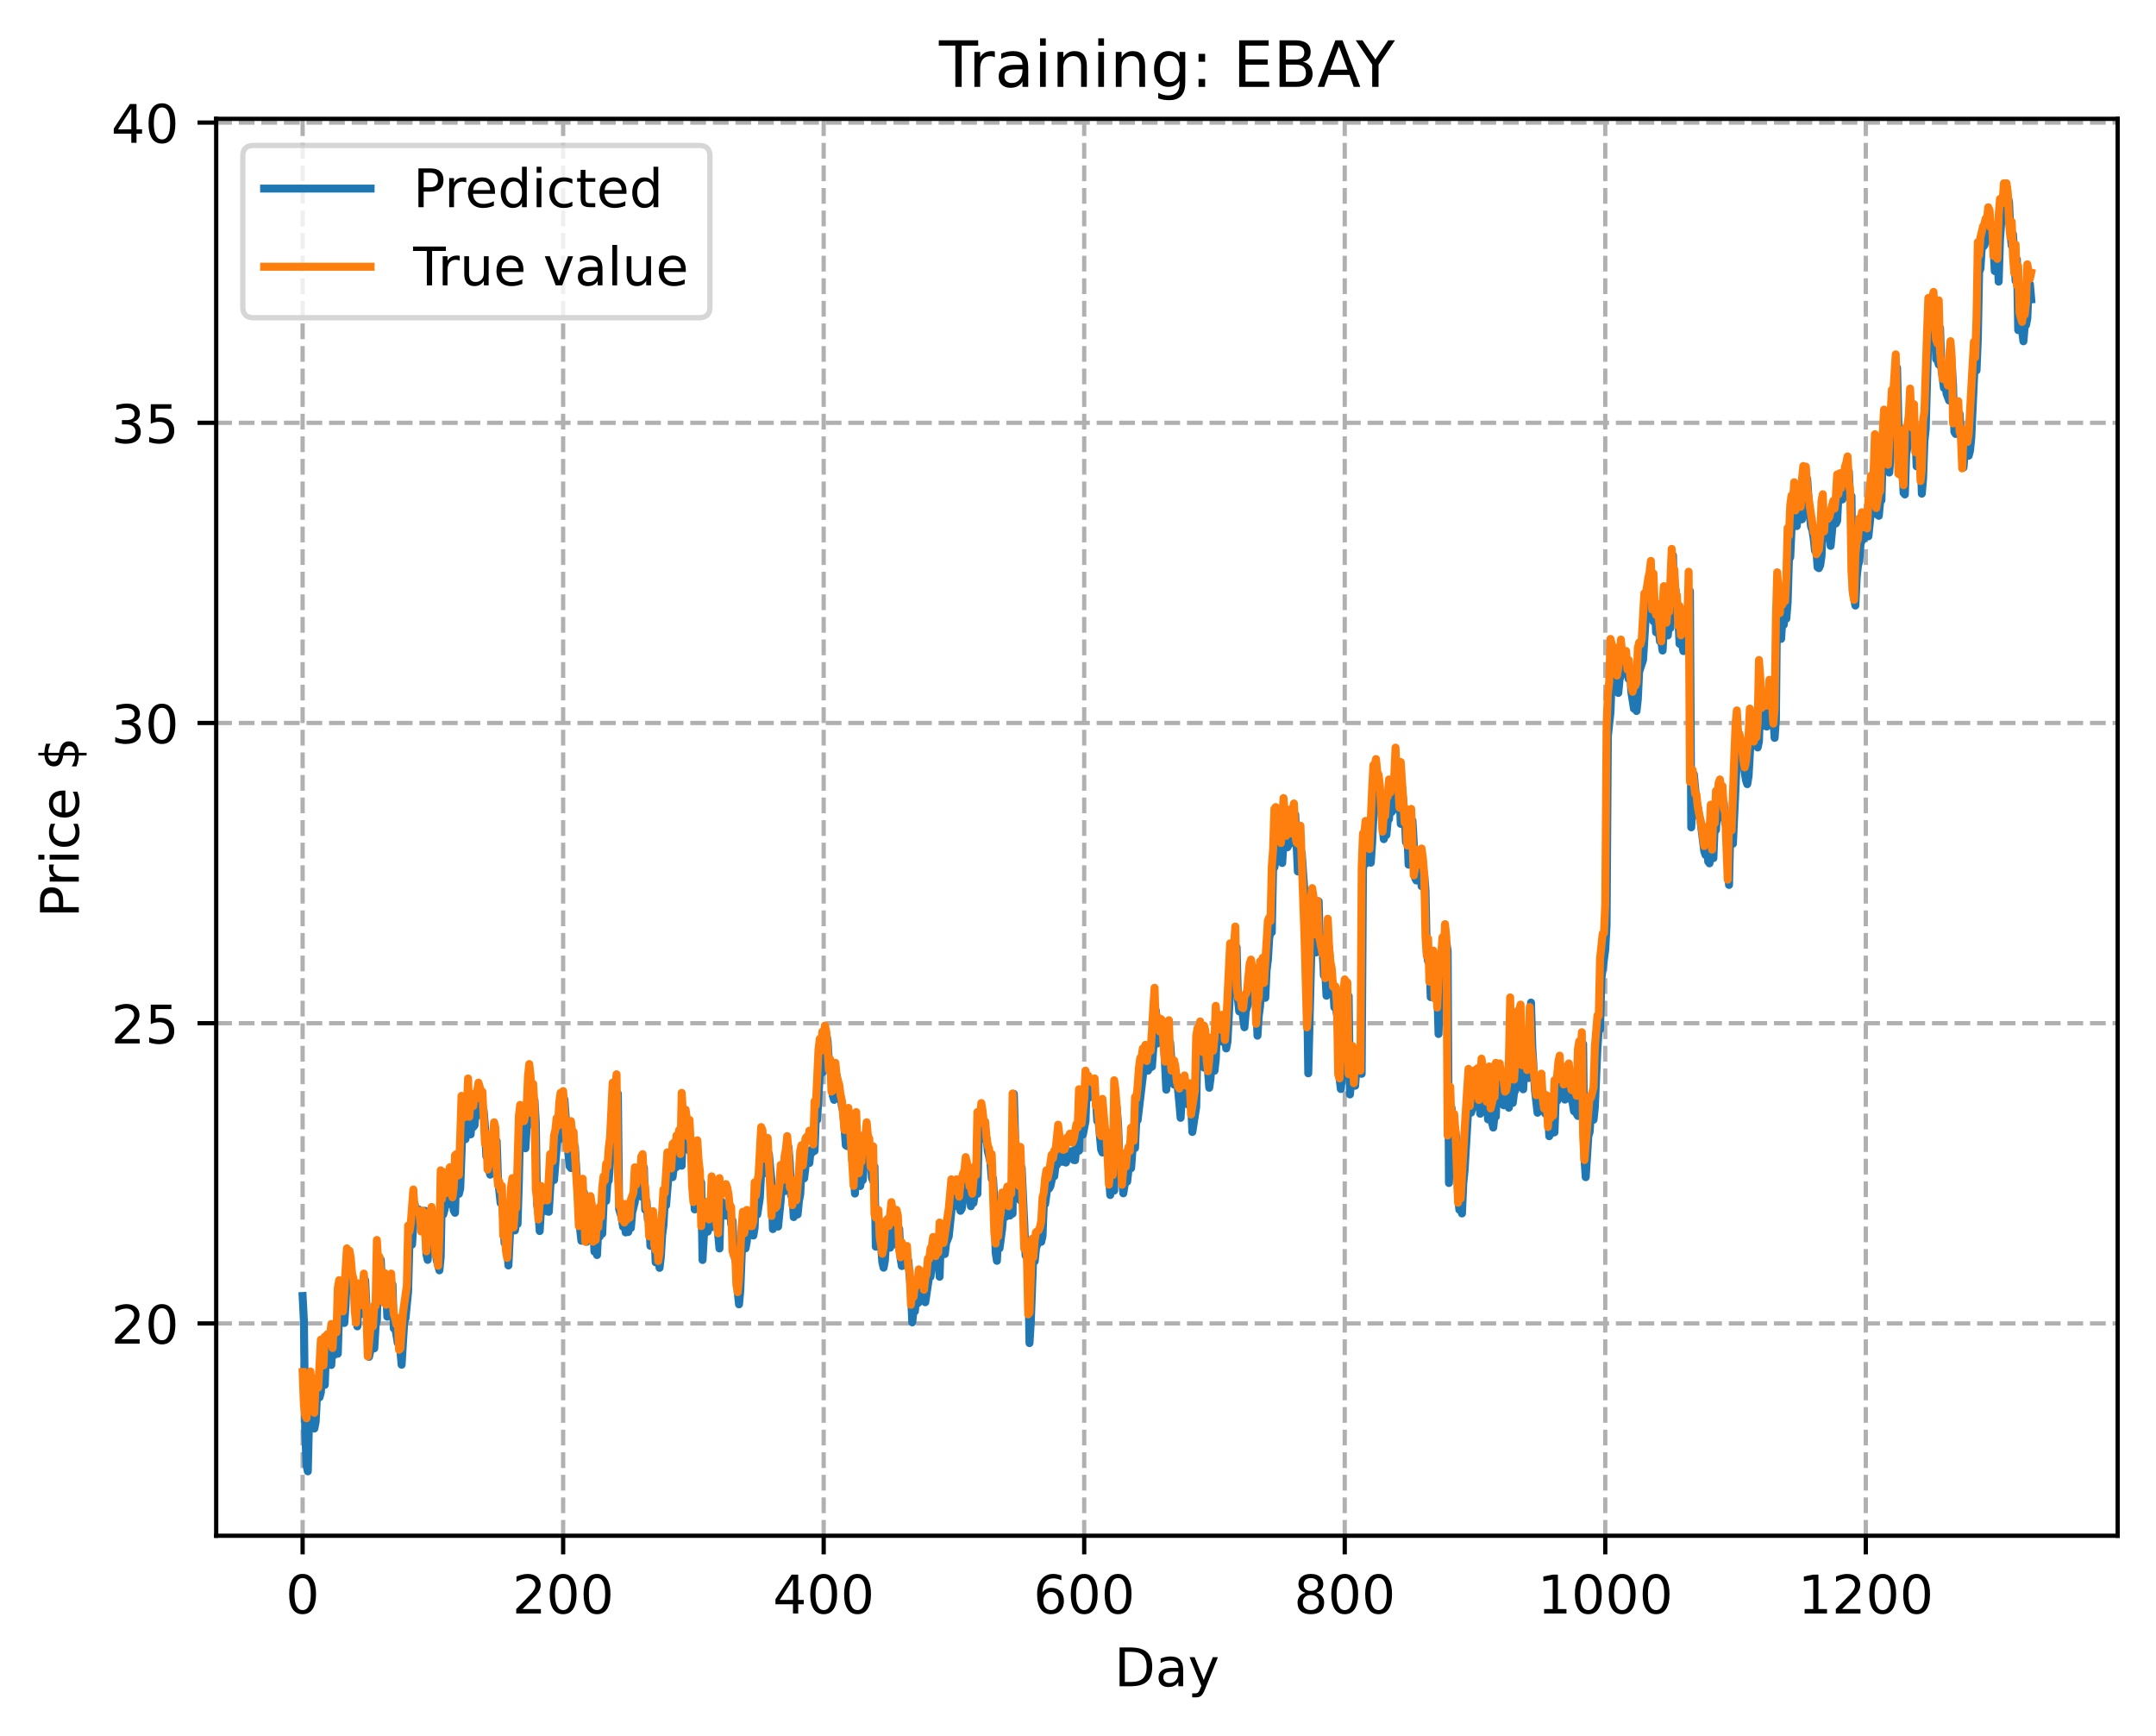 <?xml version="1.0" encoding="utf-8" standalone="no"?>
<!DOCTYPE svg PUBLIC "-//W3C//DTD SVG 1.1//EN"
  "http://www.w3.org/Graphics/SVG/1.1/DTD/svg11.dtd">
<!-- Created with matplotlib (https://matplotlib.org/) -->
<svg height="325.986pt" version="1.1" viewBox="0 0 404.923 325.986" width="404.923pt" xmlns="http://www.w3.org/2000/svg" xmlns:xlink="http://www.w3.org/1999/xlink">
 <defs>
  <style type="text/css">
*{stroke-linecap:butt;stroke-linejoin:round;}
  </style>
 </defs>
 <g id="figure_1">
  <g id="patch_1">
   <path d="M 0 325.986 
L 404.923 325.986 
L 404.923 0 
L 0 0 
z
" style="fill:#ffffff;"/>
  </g>
  <g id="axes_1">
   <g id="patch_2">
    <path d="M 40.603 288.43 
L 397.723 288.43 
L 397.723 22.318 
L 40.603 22.318 
z
" style="fill:#ffffff;"/>
   </g>
   <g id="matplotlib.axis_1">
    <g id="xtick_1">
     <g id="line2d_1">
      <path clip-path="url(#p3cf4082da6)" d="M 56.836 288.43 
L 56.836 22.318 
" style="fill:none;stroke:#b0b0b0;stroke-dasharray:2.96,1.28;stroke-dashoffset:0;stroke-width:0.8;"/>
     </g>
     <g id="line2d_2">
      <defs>
       <path d="M 0 0 
L 0 3.5 
" id="m265acc8b8a" style="stroke:#000000;stroke-width:0.8;"/>
      </defs>
      <g>
       <use style="stroke:#000000;stroke-width:0.8;" x="56.836" xlink:href="#m265acc8b8a" y="288.43"/>
      </g>
     </g>
     <g id="text_1">
      <!-- 0 -->
      <defs>
       <path d="M 31.781 66.406 
Q 24.172 66.406 20.328 58.906 
Q 16.5 51.422 16.5 36.375 
Q 16.5 21.391 20.328 13.891 
Q 24.172 6.391 31.781 6.391 
Q 39.453 6.391 43.281 13.891 
Q 47.125 21.391 47.125 36.375 
Q 47.125 51.422 43.281 58.906 
Q 39.453 66.406 31.781 66.406 
z
M 31.781 74.219 
Q 44.047 74.219 50.516 64.516 
Q 56.984 54.828 56.984 36.375 
Q 56.984 17.969 50.516 8.266 
Q 44.047 -1.422 31.781 -1.422 
Q 19.531 -1.422 13.062 8.266 
Q 6.594 17.969 6.594 36.375 
Q 6.594 54.828 13.062 64.516 
Q 19.531 74.219 31.781 74.219 
z
" id="DejaVuSans-48"/>
      </defs>
      <g transform="translate(53.655 303.029)scale(0.1 -0.1)">
       <use xlink:href="#DejaVuSans-48"/>
      </g>
     </g>
    </g>
    <g id="xtick_2">
     <g id="line2d_3">
      <path clip-path="url(#p3cf4082da6)" d="M 105.766 288.43 
L 105.766 22.318 
" style="fill:none;stroke:#b0b0b0;stroke-dasharray:2.96,1.28;stroke-dashoffset:0;stroke-width:0.8;"/>
     </g>
     <g id="line2d_4">
      <g>
       <use style="stroke:#000000;stroke-width:0.8;" x="105.766" xlink:href="#m265acc8b8a" y="288.43"/>
      </g>
     </g>
     <g id="text_2">
      <!-- 200 -->
      <defs>
       <path d="M 19.188 8.297 
L 53.609 8.297 
L 53.609 0 
L 7.328 0 
L 7.328 8.297 
Q 12.938 14.109 22.625 23.891 
Q 32.328 33.688 34.812 36.531 
Q 39.547 41.844 41.422 45.531 
Q 43.312 49.219 43.312 52.781 
Q 43.312 58.594 39.234 62.25 
Q 35.156 65.922 28.609 65.922 
Q 23.969 65.922 18.812 64.312 
Q 13.672 62.703 7.812 59.422 
L 7.812 69.391 
Q 13.766 71.781 18.938 73 
Q 24.125 74.219 28.422 74.219 
Q 39.75 74.219 46.484 68.547 
Q 53.219 62.891 53.219 53.422 
Q 53.219 48.922 51.531 44.891 
Q 49.859 40.875 45.406 35.406 
Q 44.188 33.984 37.641 27.219 
Q 31.109 20.453 19.188 8.297 
z
" id="DejaVuSans-50"/>
      </defs>
      <g transform="translate(96.223 303.029)scale(0.1 -0.1)">
       <use xlink:href="#DejaVuSans-50"/>
       <use x="63.623" xlink:href="#DejaVuSans-48"/>
       <use x="127.246" xlink:href="#DejaVuSans-48"/>
      </g>
     </g>
    </g>
    <g id="xtick_3">
     <g id="line2d_5">
      <path clip-path="url(#p3cf4082da6)" d="M 154.697 288.43 
L 154.697 22.318 
" style="fill:none;stroke:#b0b0b0;stroke-dasharray:2.96,1.28;stroke-dashoffset:0;stroke-width:0.8;"/>
     </g>
     <g id="line2d_6">
      <g>
       <use style="stroke:#000000;stroke-width:0.8;" x="154.697" xlink:href="#m265acc8b8a" y="288.43"/>
      </g>
     </g>
     <g id="text_3">
      <!-- 400 -->
      <defs>
       <path d="M 37.797 64.312 
L 12.891 25.391 
L 37.797 25.391 
z
M 35.203 72.906 
L 47.609 72.906 
L 47.609 25.391 
L 58.016 25.391 
L 58.016 17.188 
L 47.609 17.188 
L 47.609 0 
L 37.797 0 
L 37.797 17.188 
L 4.891 17.188 
L 4.891 26.703 
z
" id="DejaVuSans-52"/>
      </defs>
      <g transform="translate(145.153 303.029)scale(0.1 -0.1)">
       <use xlink:href="#DejaVuSans-52"/>
       <use x="63.623" xlink:href="#DejaVuSans-48"/>
       <use x="127.246" xlink:href="#DejaVuSans-48"/>
      </g>
     </g>
    </g>
    <g id="xtick_4">
     <g id="line2d_7">
      <path clip-path="url(#p3cf4082da6)" d="M 203.628 288.43 
L 203.628 22.318 
" style="fill:none;stroke:#b0b0b0;stroke-dasharray:2.96,1.28;stroke-dashoffset:0;stroke-width:0.8;"/>
     </g>
     <g id="line2d_8">
      <g>
       <use style="stroke:#000000;stroke-width:0.8;" x="203.628" xlink:href="#m265acc8b8a" y="288.43"/>
      </g>
     </g>
     <g id="text_4">
      <!-- 600 -->
      <defs>
       <path d="M 33.016 40.375 
Q 26.375 40.375 22.484 35.828 
Q 18.609 31.297 18.609 23.391 
Q 18.609 15.531 22.484 10.953 
Q 26.375 6.391 33.016 6.391 
Q 39.656 6.391 43.531 10.953 
Q 47.406 15.531 47.406 23.391 
Q 47.406 31.297 43.531 35.828 
Q 39.656 40.375 33.016 40.375 
z
M 52.594 71.297 
L 52.594 62.312 
Q 48.875 64.062 45.094 64.984 
Q 41.312 65.922 37.594 65.922 
Q 27.828 65.922 22.672 59.328 
Q 17.531 52.734 16.797 39.406 
Q 19.672 43.656 24.016 45.922 
Q 28.375 48.188 33.594 48.188 
Q 44.578 48.188 50.953 41.516 
Q 57.328 34.859 57.328 23.391 
Q 57.328 12.156 50.688 5.359 
Q 44.047 -1.422 33.016 -1.422 
Q 20.359 -1.422 13.672 8.266 
Q 6.984 17.969 6.984 36.375 
Q 6.984 53.656 15.188 63.938 
Q 23.391 74.219 37.203 74.219 
Q 40.922 74.219 44.703 73.484 
Q 48.484 72.75 52.594 71.297 
z
" id="DejaVuSans-54"/>
      </defs>
      <g transform="translate(194.084 303.029)scale(0.1 -0.1)">
       <use xlink:href="#DejaVuSans-54"/>
       <use x="63.623" xlink:href="#DejaVuSans-48"/>
       <use x="127.246" xlink:href="#DejaVuSans-48"/>
      </g>
     </g>
    </g>
    <g id="xtick_5">
     <g id="line2d_9">
      <path clip-path="url(#p3cf4082da6)" d="M 252.558 288.43 
L 252.558 22.318 
" style="fill:none;stroke:#b0b0b0;stroke-dasharray:2.96,1.28;stroke-dashoffset:0;stroke-width:0.8;"/>
     </g>
     <g id="line2d_10">
      <g>
       <use style="stroke:#000000;stroke-width:0.8;" x="252.558" xlink:href="#m265acc8b8a" y="288.43"/>
      </g>
     </g>
     <g id="text_5">
      <!-- 800 -->
      <defs>
       <path d="M 31.781 34.625 
Q 24.75 34.625 20.719 30.859 
Q 16.703 27.094 16.703 20.516 
Q 16.703 13.922 20.719 10.156 
Q 24.75 6.391 31.781 6.391 
Q 38.812 6.391 42.859 10.172 
Q 46.922 13.969 46.922 20.516 
Q 46.922 27.094 42.891 30.859 
Q 38.875 34.625 31.781 34.625 
z
M 21.922 38.812 
Q 15.578 40.375 12.031 44.719 
Q 8.5 49.078 8.5 55.328 
Q 8.5 64.062 14.719 69.141 
Q 20.953 74.219 31.781 74.219 
Q 42.672 74.219 48.875 69.141 
Q 55.078 64.062 55.078 55.328 
Q 55.078 49.078 51.531 44.719 
Q 48 40.375 41.703 38.812 
Q 48.828 37.156 52.797 32.312 
Q 56.781 27.484 56.781 20.516 
Q 56.781 9.906 50.312 4.234 
Q 43.844 -1.422 31.781 -1.422 
Q 19.734 -1.422 13.25 4.234 
Q 6.781 9.906 6.781 20.516 
Q 6.781 27.484 10.781 32.312 
Q 14.797 37.156 21.922 38.812 
z
M 18.312 54.391 
Q 18.312 48.734 21.844 45.562 
Q 25.391 42.391 31.781 42.391 
Q 38.141 42.391 41.719 45.562 
Q 45.312 48.734 45.312 54.391 
Q 45.312 60.062 41.719 63.234 
Q 38.141 66.406 31.781 66.406 
Q 25.391 66.406 21.844 63.234 
Q 18.312 60.062 18.312 54.391 
z
" id="DejaVuSans-56"/>
      </defs>
      <g transform="translate(243.015 303.029)scale(0.1 -0.1)">
       <use xlink:href="#DejaVuSans-56"/>
       <use x="63.623" xlink:href="#DejaVuSans-48"/>
       <use x="127.246" xlink:href="#DejaVuSans-48"/>
      </g>
     </g>
    </g>
    <g id="xtick_6">
     <g id="line2d_11">
      <path clip-path="url(#p3cf4082da6)" d="M 301.489 288.43 
L 301.489 22.318 
" style="fill:none;stroke:#b0b0b0;stroke-dasharray:2.96,1.28;stroke-dashoffset:0;stroke-width:0.8;"/>
     </g>
     <g id="line2d_12">
      <g>
       <use style="stroke:#000000;stroke-width:0.8;" x="301.489" xlink:href="#m265acc8b8a" y="288.43"/>
      </g>
     </g>
     <g id="text_6">
      <!-- 1000 -->
      <defs>
       <path d="M 12.406 8.297 
L 28.516 8.297 
L 28.516 63.922 
L 10.984 60.406 
L 10.984 69.391 
L 28.422 72.906 
L 38.281 72.906 
L 38.281 8.297 
L 54.391 8.297 
L 54.391 0 
L 12.406 0 
z
" id="DejaVuSans-49"/>
      </defs>
      <g transform="translate(288.764 303.029)scale(0.1 -0.1)">
       <use xlink:href="#DejaVuSans-49"/>
       <use x="63.623" xlink:href="#DejaVuSans-48"/>
       <use x="127.246" xlink:href="#DejaVuSans-48"/>
       <use x="190.869" xlink:href="#DejaVuSans-48"/>
      </g>
     </g>
    </g>
    <g id="xtick_7">
     <g id="line2d_13">
      <path clip-path="url(#p3cf4082da6)" d="M 350.419 288.43 
L 350.419 22.318 
" style="fill:none;stroke:#b0b0b0;stroke-dasharray:2.96,1.28;stroke-dashoffset:0;stroke-width:0.8;"/>
     </g>
     <g id="line2d_14">
      <g>
       <use style="stroke:#000000;stroke-width:0.8;" x="350.419" xlink:href="#m265acc8b8a" y="288.43"/>
      </g>
     </g>
     <g id="text_7">
      <!-- 1200 -->
      <g transform="translate(337.694 303.029)scale(0.1 -0.1)">
       <use xlink:href="#DejaVuSans-49"/>
       <use x="63.623" xlink:href="#DejaVuSans-50"/>
       <use x="127.246" xlink:href="#DejaVuSans-48"/>
       <use x="190.869" xlink:href="#DejaVuSans-48"/>
      </g>
     </g>
    </g>
    <g id="text_8">
     <!-- Day -->
     <defs>
      <path d="M 19.672 64.797 
L 19.672 8.109 
L 31.594 8.109 
Q 46.688 8.109 53.688 14.938 
Q 60.688 21.781 60.688 36.531 
Q 60.688 51.172 53.688 57.984 
Q 46.688 64.797 31.594 64.797 
z
M 9.812 72.906 
L 30.078 72.906 
Q 51.266 72.906 61.172 64.094 
Q 71.094 55.281 71.094 36.531 
Q 71.094 17.672 61.125 8.828 
Q 51.172 0 30.078 0 
L 9.812 0 
z
" id="DejaVuSans-68"/>
      <path d="M 34.281 27.484 
Q 23.391 27.484 19.188 25 
Q 14.984 22.516 14.984 16.5 
Q 14.984 11.719 18.141 8.906 
Q 21.297 6.109 26.703 6.109 
Q 34.188 6.109 38.703 11.406 
Q 43.219 16.703 43.219 25.484 
L 43.219 27.484 
z
M 52.203 31.203 
L 52.203 0 
L 43.219 0 
L 43.219 8.297 
Q 40.141 3.328 35.547 0.953 
Q 30.953 -1.422 24.312 -1.422 
Q 15.922 -1.422 10.953 3.297 
Q 6 8.016 6 15.922 
Q 6 25.141 12.172 29.828 
Q 18.359 34.516 30.609 34.516 
L 43.219 34.516 
L 43.219 35.406 
Q 43.219 41.609 39.141 45 
Q 35.062 48.391 27.688 48.391 
Q 23 48.391 18.547 47.266 
Q 14.109 46.141 10.016 43.891 
L 10.016 52.203 
Q 14.938 54.109 19.578 55.047 
Q 24.219 56 28.609 56 
Q 40.484 56 46.344 49.844 
Q 52.203 43.703 52.203 31.203 
z
" id="DejaVuSans-97"/>
      <path d="M 32.172 -5.078 
Q 28.375 -14.844 24.75 -17.812 
Q 21.141 -20.797 15.094 -20.797 
L 7.906 -20.797 
L 7.906 -13.281 
L 13.188 -13.281 
Q 16.891 -13.281 18.938 -11.516 
Q 21 -9.766 23.484 -3.219 
L 25.094 0.875 
L 2.984 54.688 
L 12.5 54.688 
L 29.594 11.922 
L 46.688 54.688 
L 56.203 54.688 
z
" id="DejaVuSans-121"/>
     </defs>
     <g transform="translate(209.29 316.707)scale(0.1 -0.1)">
      <use xlink:href="#DejaVuSans-68"/>
      <use x="77.002" xlink:href="#DejaVuSans-97"/>
      <use x="138.281" xlink:href="#DejaVuSans-121"/>
     </g>
    </g>
   </g>
   <g id="matplotlib.axis_2">
    <g id="ytick_1">
     <g id="line2d_15">
      <path clip-path="url(#p3cf4082da6)" d="M 40.603 248.553 
L 397.723 248.553 
" style="fill:none;stroke:#b0b0b0;stroke-dasharray:2.96,1.28;stroke-dashoffset:0;stroke-width:0.8;"/>
     </g>
     <g id="line2d_16">
      <defs>
       <path d="M 0 0 
L -3.5 0 
" id="m985d33699d" style="stroke:#000000;stroke-width:0.8;"/>
      </defs>
      <g>
       <use style="stroke:#000000;stroke-width:0.8;" x="40.603" xlink:href="#m985d33699d" y="248.553"/>
      </g>
     </g>
     <g id="text_9">
      <!-- 20 -->
      <g transform="translate(20.878 252.352)scale(0.1 -0.1)">
       <use xlink:href="#DejaVuSans-50"/>
       <use x="63.623" xlink:href="#DejaVuSans-48"/>
      </g>
     </g>
    </g>
    <g id="ytick_2">
     <g id="line2d_17">
      <path clip-path="url(#p3cf4082da6)" d="M 40.603 192.171 
L 397.723 192.171 
" style="fill:none;stroke:#b0b0b0;stroke-dasharray:2.96,1.28;stroke-dashoffset:0;stroke-width:0.8;"/>
     </g>
     <g id="line2d_18">
      <g>
       <use style="stroke:#000000;stroke-width:0.8;" x="40.603" xlink:href="#m985d33699d" y="192.171"/>
      </g>
     </g>
     <g id="text_10">
      <!-- 25 -->
      <defs>
       <path d="M 10.797 72.906 
L 49.516 72.906 
L 49.516 64.594 
L 19.828 64.594 
L 19.828 46.734 
Q 21.969 47.469 24.109 47.828 
Q 26.266 48.188 28.422 48.188 
Q 40.625 48.188 47.75 41.5 
Q 54.891 34.812 54.891 23.391 
Q 54.891 11.625 47.562 5.094 
Q 40.234 -1.422 26.906 -1.422 
Q 22.312 -1.422 17.547 -0.641 
Q 12.797 0.141 7.719 1.703 
L 7.719 11.625 
Q 12.109 9.234 16.797 8.062 
Q 21.484 6.891 26.703 6.891 
Q 35.156 6.891 40.078 11.328 
Q 45.016 15.766 45.016 23.391 
Q 45.016 31 40.078 35.438 
Q 35.156 39.891 26.703 39.891 
Q 22.75 39.891 18.812 39.016 
Q 14.891 38.141 10.797 36.281 
z
" id="DejaVuSans-53"/>
      </defs>
      <g transform="translate(20.878 195.97)scale(0.1 -0.1)">
       <use xlink:href="#DejaVuSans-50"/>
       <use x="63.623" xlink:href="#DejaVuSans-53"/>
      </g>
     </g>
    </g>
    <g id="ytick_3">
     <g id="line2d_19">
      <path clip-path="url(#p3cf4082da6)" d="M 40.603 135.789 
L 397.723 135.789 
" style="fill:none;stroke:#b0b0b0;stroke-dasharray:2.96,1.28;stroke-dashoffset:0;stroke-width:0.8;"/>
     </g>
     <g id="line2d_20">
      <g>
       <use style="stroke:#000000;stroke-width:0.8;" x="40.603" xlink:href="#m985d33699d" y="135.789"/>
      </g>
     </g>
     <g id="text_11">
      <!-- 30 -->
      <defs>
       <path d="M 40.578 39.312 
Q 47.656 37.797 51.625 33 
Q 55.609 28.219 55.609 21.188 
Q 55.609 10.406 48.188 4.484 
Q 40.766 -1.422 27.094 -1.422 
Q 22.516 -1.422 17.656 -0.516 
Q 12.797 0.391 7.625 2.203 
L 7.625 11.719 
Q 11.719 9.328 16.594 8.109 
Q 21.484 6.891 26.812 6.891 
Q 36.078 6.891 40.938 10.547 
Q 45.797 14.203 45.797 21.188 
Q 45.797 27.641 41.281 31.266 
Q 36.766 34.906 28.719 34.906 
L 20.219 34.906 
L 20.219 43.016 
L 29.109 43.016 
Q 36.375 43.016 40.234 45.922 
Q 44.094 48.828 44.094 54.297 
Q 44.094 59.906 40.109 62.906 
Q 36.141 65.922 28.719 65.922 
Q 24.656 65.922 20.016 65.031 
Q 15.375 64.156 9.812 62.312 
L 9.812 71.094 
Q 15.438 72.656 20.344 73.438 
Q 25.25 74.219 29.594 74.219 
Q 40.828 74.219 47.359 69.109 
Q 53.906 64.016 53.906 55.328 
Q 53.906 49.266 50.438 45.094 
Q 46.969 40.922 40.578 39.312 
z
" id="DejaVuSans-51"/>
      </defs>
      <g transform="translate(20.878 139.588)scale(0.1 -0.1)">
       <use xlink:href="#DejaVuSans-51"/>
       <use x="63.623" xlink:href="#DejaVuSans-48"/>
      </g>
     </g>
    </g>
    <g id="ytick_4">
     <g id="line2d_21">
      <path clip-path="url(#p3cf4082da6)" d="M 40.603 79.407 
L 397.723 79.407 
" style="fill:none;stroke:#b0b0b0;stroke-dasharray:2.96,1.28;stroke-dashoffset:0;stroke-width:0.8;"/>
     </g>
     <g id="line2d_22">
      <g>
       <use style="stroke:#000000;stroke-width:0.8;" x="40.603" xlink:href="#m985d33699d" y="79.407"/>
      </g>
     </g>
     <g id="text_12">
      <!-- 35 -->
      <g transform="translate(20.878 83.206)scale(0.1 -0.1)">
       <use xlink:href="#DejaVuSans-51"/>
       <use x="63.623" xlink:href="#DejaVuSans-53"/>
      </g>
     </g>
    </g>
    <g id="ytick_5">
     <g id="line2d_23">
      <path clip-path="url(#p3cf4082da6)" d="M 40.603 23.025 
L 397.723 23.025 
" style="fill:none;stroke:#b0b0b0;stroke-dasharray:2.96,1.28;stroke-dashoffset:0;stroke-width:0.8;"/>
     </g>
     <g id="line2d_24">
      <g>
       <use style="stroke:#000000;stroke-width:0.8;" x="40.603" xlink:href="#m985d33699d" y="23.025"/>
      </g>
     </g>
     <g id="text_13">
      <!-- 40 -->
      <g transform="translate(20.878 26.824)scale(0.1 -0.1)">
       <use xlink:href="#DejaVuSans-52"/>
       <use x="63.623" xlink:href="#DejaVuSans-48"/>
      </g>
     </g>
    </g>
    <g id="text_14">
     <!-- Price $ -->
     <defs>
      <path d="M 19.672 64.797 
L 19.672 37.406 
L 32.078 37.406 
Q 38.969 37.406 42.719 40.969 
Q 46.484 44.531 46.484 51.125 
Q 46.484 57.672 42.719 61.234 
Q 38.969 64.797 32.078 64.797 
z
M 9.812 72.906 
L 32.078 72.906 
Q 44.344 72.906 50.609 67.359 
Q 56.891 61.812 56.891 51.125 
Q 56.891 40.328 50.609 34.812 
Q 44.344 29.297 32.078 29.297 
L 19.672 29.297 
L 19.672 0 
L 9.812 0 
z
" id="DejaVuSans-80"/>
      <path d="M 41.109 46.297 
Q 39.594 47.172 37.812 47.578 
Q 36.031 48 33.891 48 
Q 26.266 48 22.188 43.047 
Q 18.109 38.094 18.109 28.812 
L 18.109 0 
L 9.078 0 
L 9.078 54.688 
L 18.109 54.688 
L 18.109 46.188 
Q 20.953 51.172 25.484 53.578 
Q 30.031 56 36.531 56 
Q 37.453 56 38.578 55.875 
Q 39.703 55.766 41.062 55.516 
z
" id="DejaVuSans-114"/>
      <path d="M 9.422 54.688 
L 18.406 54.688 
L 18.406 0 
L 9.422 0 
z
M 9.422 75.984 
L 18.406 75.984 
L 18.406 64.594 
L 9.422 64.594 
z
" id="DejaVuSans-105"/>
      <path d="M 48.781 52.594 
L 48.781 44.188 
Q 44.969 46.297 41.141 47.344 
Q 37.312 48.391 33.406 48.391 
Q 24.656 48.391 19.812 42.844 
Q 14.984 37.312 14.984 27.297 
Q 14.984 17.281 19.812 11.734 
Q 24.656 6.203 33.406 6.203 
Q 37.312 6.203 41.141 7.25 
Q 44.969 8.297 48.781 10.406 
L 48.781 2.094 
Q 45.016 0.344 40.984 -0.531 
Q 36.969 -1.422 32.422 -1.422 
Q 20.062 -1.422 12.781 6.344 
Q 5.516 14.109 5.516 27.297 
Q 5.516 40.672 12.859 48.328 
Q 20.219 56 33.016 56 
Q 37.156 56 41.109 55.141 
Q 45.062 54.297 48.781 52.594 
z
" id="DejaVuSans-99"/>
      <path d="M 56.203 29.594 
L 56.203 25.203 
L 14.891 25.203 
Q 15.484 15.922 20.484 11.062 
Q 25.484 6.203 34.422 6.203 
Q 39.594 6.203 44.453 7.469 
Q 49.312 8.734 54.109 11.281 
L 54.109 2.781 
Q 49.266 0.734 44.188 -0.344 
Q 39.109 -1.422 33.891 -1.422 
Q 20.797 -1.422 13.156 6.188 
Q 5.516 13.812 5.516 26.812 
Q 5.516 40.234 12.766 48.109 
Q 20.016 56 32.328 56 
Q 43.359 56 49.781 48.891 
Q 56.203 41.797 56.203 29.594 
z
M 47.219 32.234 
Q 47.125 39.594 43.094 43.984 
Q 39.062 48.391 32.422 48.391 
Q 24.906 48.391 20.391 44.141 
Q 15.875 39.891 15.188 32.172 
z
" id="DejaVuSans-101"/>
      <path id="DejaVuSans-32"/>
      <path d="M 33.797 -14.703 
L 28.906 -14.703 
L 28.859 0 
Q 23.734 0.094 18.609 1.188 
Q 13.484 2.297 8.297 4.5 
L 8.297 13.281 
Q 13.281 10.156 18.375 8.562 
Q 23.484 6.984 28.906 6.938 
L 28.906 29.203 
Q 18.109 30.953 13.203 35.156 
Q 8.297 39.359 8.297 46.688 
Q 8.297 54.641 13.625 59.219 
Q 18.953 63.812 28.906 64.5 
L 28.906 75.984 
L 33.797 75.984 
L 33.797 64.656 
Q 38.328 64.453 42.578 63.688 
Q 46.828 62.938 50.875 61.625 
L 50.875 53.078 
Q 46.828 55.125 42.547 56.25 
Q 38.281 57.375 33.797 57.562 
L 33.797 36.719 
Q 44.875 35.016 50.094 30.609 
Q 55.328 26.219 55.328 18.609 
Q 55.328 10.359 49.781 5.594 
Q 44.234 0.828 33.797 0.094 
z
M 28.906 37.594 
L 28.906 57.625 
Q 23.25 56.984 20.266 54.391 
Q 17.281 51.812 17.281 47.516 
Q 17.281 43.312 20.031 40.969 
Q 22.797 38.625 28.906 37.594 
z
M 33.797 28.219 
L 33.797 7.078 
Q 39.984 7.906 43.141 10.594 
Q 46.297 13.281 46.297 17.672 
Q 46.297 21.969 43.281 24.5 
Q 40.281 27.047 33.797 28.219 
z
" id="DejaVuSans-36"/>
     </defs>
     <g transform="translate(14.798 172.342)rotate(-90)scale(0.1 -0.1)">
      <use xlink:href="#DejaVuSans-80"/>
      <use x="58.553" xlink:href="#DejaVuSans-114"/>
      <use x="99.666" xlink:href="#DejaVuSans-105"/>
      <use x="127.449" xlink:href="#DejaVuSans-99"/>
      <use x="182.43" xlink:href="#DejaVuSans-101"/>
      <use x="243.953" xlink:href="#DejaVuSans-32"/>
      <use x="275.74" xlink:href="#DejaVuSans-36"/>
     </g>
    </g>
   </g>
   <g id="line2d_25">
    <path clip-path="url(#p3cf4082da6)" d="M 56.836 243.409 
L 57.081 248.162 
L 57.325 268.66 
L 57.57 275.243 
L 57.814 276.334 
L 58.059 265.743 
L 58.304 265.692 
L 58.548 260.778 
L 58.793 268.083 
L 59.038 268.298 
L 59.282 267.059 
L 59.527 262.441 
L 59.772 261.413 
L 60.016 262.434 
L 60.261 261.506 
L 60.506 257.112 
L 60.75 259.414 
L 60.995 260.11 
L 61.24 253.594 
L 61.484 255.363 
L 61.729 254.606 
L 62.218 256.366 
L 62.463 251.589 
L 62.708 254.536 
L 62.952 250.93 
L 63.197 251.75 
L 63.441 254.252 
L 63.686 246.542 
L 63.931 243.652 
L 64.42 247.277 
L 64.665 248.473 
L 64.909 244.933 
L 65.154 238.295 
L 65.399 235.982 
L 65.643 241.866 
L 65.888 239.306 
L 66.133 239.397 
L 66.377 242.495 
L 66.622 243.355 
L 66.867 247.466 
L 67.111 249.108 
L 67.356 244.087 
L 67.601 246.86 
L 67.845 246.766 
L 68.09 246.29 
L 68.335 246.065 
L 68.579 240.445 
L 69.313 254.831 
L 69.558 253.685 
L 70.047 249.774 
L 70.292 253.244 
L 70.536 249.114 
L 70.781 247.952 
L 71.026 238.413 
L 71.27 238.501 
L 71.515 236.616 
L 71.76 241.684 
L 72.004 243.77 
L 72.249 244.69 
L 72.494 241.119 
L 72.738 247.297 
L 72.983 244.711 
L 73.228 244.468 
L 73.472 242.034 
L 73.717 241.265 
L 73.962 249.49 
L 74.206 249.183 
L 74.696 252.221 
L 74.94 250.735 
L 75.429 256.321 
L 75.919 248.276 
L 76.163 247.587 
L 76.653 242.539 
L 76.897 233.059 
L 77.142 233.892 
L 77.387 233.753 
L 77.876 226.072 
L 78.121 228.658 
L 78.365 229.653 
L 78.61 227.134 
L 79.099 228.105 
L 79.344 230.834 
L 79.589 229.849 
L 79.833 227.399 
L 80.078 235.522 
L 80.323 236.625 
L 80.812 229.914 
L 81.056 232.333 
L 81.301 230.281 
L 81.546 233.909 
L 81.79 234.923 
L 82.035 236.706 
L 82.524 238.587 
L 82.769 236.06 
L 83.014 222.843 
L 83.258 228.084 
L 83.503 227.113 
L 83.748 225.366 
L 83.992 226.219 
L 84.237 225.992 
L 84.482 225.095 
L 84.726 222.828 
L 85.216 227.344 
L 85.46 227.781 
L 85.705 219.849 
L 85.95 220.679 
L 86.194 224.228 
L 86.439 223.172 
L 86.928 209.894 
L 87.173 212.555 
L 87.417 213.952 
L 87.662 212.737 
L 87.907 212.764 
L 88.151 206.979 
L 88.396 213.056 
L 88.641 209.437 
L 88.885 211.674 
L 89.13 211.349 
L 89.375 207.697 
L 89.619 209.577 
L 90.109 206.859 
L 90.353 207.71 
L 90.598 207.802 
L 90.843 208.66 
L 91.087 211.631 
L 91.332 217.181 
L 91.577 215.479 
L 91.821 219.728 
L 92.066 220.619 
L 92.311 219.027 
L 92.555 216.207 
L 92.8 216.567 
L 93.289 214.322 
L 93.534 221.446 
L 94.023 225.948 
L 94.268 225.739 
L 94.512 228.541 
L 94.757 233.462 
L 95.002 227.793 
L 95.246 234.348 
L 95.491 237.672 
L 95.98 227.298 
L 96.225 226.968 
L 96.47 224.189 
L 96.714 231.092 
L 96.959 229.079 
L 97.204 229.89 
L 97.448 222.083 
L 97.693 210.671 
L 97.938 208.134 
L 98.182 212.486 
L 98.427 212.857 
L 98.672 215.668 
L 98.916 211.809 
L 99.161 211.259 
L 99.405 205.342 
L 99.65 202.879 
L 99.895 204.6 
L 100.139 210.128 
L 100.384 206.622 
L 100.629 210.796 
L 100.873 226.258 
L 101.118 227.572 
L 101.363 231.209 
L 101.607 227.014 
L 101.852 224.828 
L 102.097 226.986 
L 102.341 227.457 
L 102.586 226.174 
L 102.831 227.517 
L 103.075 227.594 
L 103.565 219.46 
L 103.809 219.317 
L 104.054 221.632 
L 104.788 212.635 
L 105.032 214.01 
L 105.522 209.314 
L 105.766 210.986 
L 106.011 206.508 
L 106.745 216.634 
L 106.99 219.061 
L 107.234 219.384 
L 107.479 213.209 
L 107.724 216.362 
L 107.968 215.318 
L 108.947 230.805 
L 109.192 233.031 
L 109.436 230.159 
L 109.681 223.975 
L 110.17 233.233 
L 110.415 232.158 
L 110.66 232.747 
L 110.904 228.492 
L 111.149 226.975 
L 111.393 228.188 
L 111.638 235.066 
L 111.883 234.82 
L 112.127 235.713 
L 112.372 230.794 
L 112.617 232.279 
L 112.861 228.706 
L 113.106 231.709 
L 113.351 226.308 
L 113.595 223.986 
L 113.84 225.56 
L 114.085 222.098 
L 114.329 221.734 
L 115.308 207.497 
L 115.553 209.367 
L 116.042 205.398 
L 116.287 227.121 
L 116.776 228.733 
L 117.02 230.423 
L 117.265 228.946 
L 117.51 231.47 
L 117.754 229.437 
L 117.999 231.385 
L 118.244 229.141 
L 118.488 230.639 
L 118.733 227.733 
L 119.222 225.786 
L 119.467 222.435 
L 119.712 224.039 
L 119.956 221.703 
L 120.446 224.752 
L 120.69 220.443 
L 120.935 219.275 
L 121.18 227.201 
L 121.424 225.595 
L 121.669 229.008 
L 121.914 229.009 
L 122.158 234.001 
L 122.403 233.407 
L 122.648 231.383 
L 122.892 230.738 
L 123.137 237.089 
L 123.381 236.495 
L 123.626 235.008 
L 123.871 238.122 
L 124.115 236.05 
L 124.36 231.944 
L 124.605 230.144 
L 124.849 225.642 
L 125.094 226.411 
L 125.583 220.513 
L 125.828 220.668 
L 126.073 221.093 
L 126.317 221.088 
L 126.562 219.133 
L 126.807 219.33 
L 127.051 219.191 
L 127.296 216.199 
L 127.541 217.114 
L 127.785 215.065 
L 128.03 218.938 
L 128.275 209.61 
L 128.519 212.872 
L 128.764 213.61 
L 129.008 211.525 
L 129.498 216.165 
L 129.742 214.219 
L 129.987 217.99 
L 130.476 227.144 
L 130.966 219.563 
L 131.21 219.093 
L 131.455 221.649 
L 131.7 222.073 
L 131.944 236.646 
L 132.189 232.231 
L 132.434 230.273 
L 132.678 230.267 
L 132.923 231.318 
L 133.168 228.285 
L 133.412 230.575 
L 133.657 229.775 
L 133.902 223.963 
L 134.146 226.508 
L 134.391 227.033 
L 134.88 231.826 
L 135.125 234.485 
L 135.369 225.511 
L 135.614 226.533 
L 135.859 225.943 
L 136.103 227.497 
L 136.348 228.324 
L 136.593 226.483 
L 136.837 225.997 
L 137.082 226.373 
L 137.327 229.895 
L 137.571 229.212 
L 137.816 234.954 
L 138.061 236.565 
L 138.305 237.412 
L 138.55 242.63 
L 138.795 244.973 
L 139.039 242.339 
L 139.529 229.785 
L 139.773 228.639 
L 140.018 234.464 
L 140.263 233.178 
L 140.507 229.199 
L 140.752 230.119 
L 140.996 230.004 
L 141.241 231.971 
L 141.486 232.054 
L 141.73 230.612 
L 141.975 224.141 
L 142.22 228.113 
L 142.709 224.982 
L 143.198 215.379 
L 143.443 216.128 
L 143.688 220.188 
L 143.932 220.348 
L 144.177 219.87 
L 144.422 216.767 
L 144.911 222.087 
L 145.156 230.839 
L 145.4 226.039 
L 145.645 226.877 
L 145.89 228.195 
L 146.134 230.376 
L 146.624 225.448 
L 146.868 221.731 
L 147.113 221.008 
L 147.357 223.719 
L 147.602 219.913 
L 147.847 219.5 
L 148.091 215.444 
L 148.336 218.359 
L 148.581 224.543 
L 148.825 224.251 
L 149.07 228.589 
L 149.315 224.416 
L 149.559 225.824 
L 149.804 228.089 
L 150.049 225.574 
L 150.293 224.339 
L 150.538 219.741 
L 150.783 218.226 
L 151.027 221.312 
L 151.517 217.162 
L 151.761 217.598 
L 152.006 218.444 
L 152.251 216.022 
L 152.495 216.513 
L 152.74 215.58 
L 152.984 216.155 
L 153.229 209.71 
L 153.474 210.322 
L 154.208 197.432 
L 154.452 201.447 
L 154.697 196.62 
L 154.942 197.086 
L 155.186 194.265 
L 155.431 195.499 
L 155.676 199.488 
L 156.165 202.414 
L 156.41 205.747 
L 156.654 206.574 
L 156.899 202.565 
L 157.144 201.969 
L 157.633 205.831 
L 157.878 205.901 
L 158.122 207.821 
L 158.367 208.758 
L 158.856 215.102 
L 159.101 215.253 
L 159.59 211.187 
L 159.835 213.534 
L 160.079 217.919 
L 160.324 219.341 
L 160.569 224.172 
L 161.058 212.927 
L 161.303 221.271 
L 161.547 222.757 
L 161.792 221.445 
L 162.037 221.652 
L 162.281 217.968 
L 162.526 216.286 
L 162.771 217.107 
L 163.015 215.175 
L 163.26 216.007 
L 163.505 215.325 
L 163.749 221.22 
L 163.994 221.832 
L 164.239 219.096 
L 164.483 234.147 
L 164.728 230.983 
L 164.972 230.409 
L 165.217 230.58 
L 165.706 237.025 
L 165.951 238.093 
L 166.196 236.734 
L 166.44 232.827 
L 166.93 230.998 
L 167.174 234.337 
L 167.419 230.996 
L 167.664 229.536 
L 167.908 230.817 
L 168.153 233.72 
L 168.398 233.721 
L 168.642 231.596 
L 168.887 230.811 
L 169.132 236.3 
L 169.376 237.779 
L 169.621 236.734 
L 169.866 237.242 
L 170.11 237.186 
L 170.355 237.789 
L 170.6 236.785 
L 171.089 242.536 
L 171.333 248.358 
L 171.578 246.012 
L 171.823 246.297 
L 172.067 243.84 
L 172.312 244.808 
L 172.557 244.594 
L 172.801 241.771 
L 173.046 241.972 
L 173.291 242.699 
L 173.535 242.793 
L 173.78 244.583 
L 174.514 239.649 
L 174.759 239.796 
L 175.003 237.548 
L 175.248 236.451 
L 175.493 234.295 
L 175.737 235.425 
L 175.982 237.961 
L 176.227 236.232 
L 176.471 239.792 
L 176.716 231.809 
L 176.96 234.752 
L 177.205 234.931 
L 177.45 235.527 
L 177.694 233.459 
L 178.184 232.227 
L 178.918 225.188 
L 179.162 226.615 
L 179.896 223.584 
L 180.386 227.414 
L 180.63 227.024 
L 180.875 225.401 
L 181.12 224.665 
L 181.609 220.819 
L 181.854 220.827 
L 182.098 222.496 
L 182.343 226.552 
L 182.588 225.871 
L 182.832 225.921 
L 183.321 222.468 
L 183.566 224.228 
L 183.811 214.002 
L 184.055 214.045 
L 184.3 213.009 
L 184.545 210.603 
L 184.789 211.249 
L 185.034 213.582 
L 185.279 213.721 
L 185.523 216.176 
L 186.013 218.287 
L 186.257 221.431 
L 186.502 221.309 
L 186.747 225.414 
L 186.991 235.24 
L 187.236 236.801 
L 187.481 231.499 
L 187.725 234.451 
L 188.215 230.772 
L 188.459 227.818 
L 188.704 228.048 
L 188.948 228.492 
L 189.438 225.294 
L 189.682 228.293 
L 189.927 226.395 
L 190.172 227.941 
L 190.416 205.44 
L 190.661 213.762 
L 191.64 225.455 
L 191.884 219.309 
L 192.374 229.86 
L 192.618 235.806 
L 192.863 235.075 
L 193.108 239.206 
L 193.352 252.251 
L 193.597 248.292 
L 194.086 235.174 
L 194.331 236.887 
L 194.575 234.469 
L 195.065 232.944 
L 195.309 232.8 
L 195.554 233.24 
L 195.799 232.142 
L 196.043 226.2 
L 196.288 226.136 
L 196.777 222.474 
L 197.022 223.241 
L 197.267 222.801 
L 197.511 221.698 
L 197.756 219.8 
L 198.001 220.915 
L 198.245 218.818 
L 198.49 218.815 
L 198.979 214.203 
L 199.469 218.208 
L 199.713 218.052 
L 200.203 218.352 
L 200.447 217.538 
L 200.692 216.293 
L 200.936 217.384 
L 201.181 216.204 
L 201.426 217.292 
L 201.67 217.868 
L 201.915 217.901 
L 202.16 215.04 
L 202.649 216.123 
L 202.894 209.417 
L 203.138 212.862 
L 203.383 213.093 
L 203.872 210.527 
L 204.117 203.806 
L 204.362 206.261 
L 204.606 204.526 
L 204.851 204.518 
L 205.096 204.876 
L 205.34 205.792 
L 205.585 206.247 
L 205.83 206.435 
L 206.074 210.532 
L 206.319 210.439 
L 206.808 215.92 
L 207.053 216.467 
L 207.297 210.574 
L 207.787 214.42 
L 208.031 213.852 
L 208.276 220.971 
L 208.521 224.439 
L 209.01 221.722 
L 209.255 223.613 
L 209.499 206.797 
L 209.744 208.058 
L 209.989 211.171 
L 210.233 217.437 
L 210.478 219.917 
L 210.723 221.196 
L 210.967 224.131 
L 211.212 222.612 
L 211.457 219.701 
L 211.701 221.915 
L 211.946 219.644 
L 212.191 218.585 
L 212.435 219.407 
L 212.68 216.213 
L 212.924 215.42 
L 213.169 215.627 
L 213.414 210.147 
L 213.658 210.391 
L 214.882 200.101 
L 215.126 199.864 
L 215.371 199.351 
L 215.616 201.085 
L 215.86 200.283 
L 216.105 200.476 
L 216.35 200.333 
L 216.839 193.714 
L 217.084 189.792 
L 217.328 195.998 
L 217.573 193.274 
L 217.818 193.422 
L 218.062 194.959 
L 218.307 193.238 
L 218.551 194.648 
L 219.041 204.665 
L 219.775 195.825 
L 220.264 203.332 
L 220.509 203.716 
L 220.753 201.248 
L 220.998 202.094 
L 221.487 207.112 
L 221.732 209.949 
L 221.977 206.1 
L 222.221 205.262 
L 222.466 206.682 
L 222.711 204.956 
L 223.2 207.499 
L 223.445 206.463 
L 223.689 206.423 
L 223.934 212.604 
L 224.423 209.43 
L 224.668 207.882 
L 224.912 194.419 
L 225.157 194.277 
L 225.402 196.393 
L 225.646 195.358 
L 226.136 200.518 
L 226.38 197.66 
L 226.625 197.609 
L 227.114 204.298 
L 227.359 202.502 
L 227.604 197.511 
L 227.848 200.299 
L 228.093 201.113 
L 228.338 198.91 
L 228.582 192.944 
L 228.827 194.144 
L 229.072 194.291 
L 229.316 194.784 
L 229.561 195.652 
L 230.05 193.581 
L 230.295 196.917 
L 230.539 195.629 
L 231.273 181.334 
L 231.518 182.815 
L 231.763 182.442 
L 232.007 181.134 
L 232.252 177.92 
L 232.497 187.665 
L 232.741 189.95 
L 232.986 189.839 
L 233.231 189.357 
L 233.72 192.935 
L 233.965 189.96 
L 234.454 188.388 
L 234.699 186.558 
L 234.943 183.477 
L 235.188 183.16 
L 235.433 183.241 
L 235.677 183.484 
L 235.922 186.927 
L 236.167 194.52 
L 236.411 190.784 
L 236.656 188.942 
L 236.9 183.83 
L 237.145 184.958 
L 237.39 182.517 
L 237.634 187.408 
L 237.879 182.264 
L 238.124 180.327 
L 238.368 176.347 
L 238.613 174.723 
L 238.858 175.104 
L 239.102 162.918 
L 239.347 162.905 
L 239.592 161.5 
L 239.836 158.879 
L 240.081 158.593 
L 240.326 157.81 
L 240.57 157.683 
L 240.815 162.082 
L 241.304 154.349 
L 241.549 158.596 
L 241.794 159.14 
L 242.283 158.109 
L 242.527 154.97 
L 242.772 158.329 
L 243.261 152.988 
L 243.751 163.678 
L 243.995 163.199 
L 244.24 160.676 
L 244.485 160.221 
L 244.974 167.3 
L 245.463 183.914 
L 245.708 201.585 
L 246.442 172.427 
L 246.687 171.655 
L 246.931 172.306 
L 247.176 178.879 
L 247.665 169.283 
L 247.91 177.937 
L 248.399 178.381 
L 248.644 183.232 
L 248.888 182.067 
L 249.133 187.015 
L 249.378 184.988 
L 249.622 177.883 
L 250.112 185.732 
L 250.356 184.611 
L 250.601 189.172 
L 250.846 188.893 
L 251.09 190.529 
L 251.335 190.994 
L 251.58 202.48 
L 251.824 204.532 
L 252.069 201.843 
L 252.558 193.578 
L 252.803 188.528 
L 253.048 188.006 
L 253.292 187.063 
L 253.537 205.549 
L 253.782 202.897 
L 254.026 201.473 
L 254.271 199.166 
L 254.515 203.918 
L 254.76 200.496 
L 255.005 199.717 
L 255.249 200.03 
L 255.739 201.677 
L 255.983 163.484 
L 256.228 160.401 
L 256.473 162.222 
L 256.717 158.808 
L 257.207 159.647 
L 257.451 162.031 
L 257.696 158.416 
L 258.185 148.515 
L 258.43 148.791 
L 258.675 147.34 
L 258.919 149.357 
L 259.164 149.131 
L 259.409 150.633 
L 259.653 155.161 
L 259.898 157.6 
L 260.143 156.626 
L 260.387 156.819 
L 260.632 154.093 
L 260.876 153.851 
L 261.121 149.993 
L 261.366 152.506 
L 261.61 152.199 
L 261.855 151.708 
L 262.1 149.135 
L 262.344 144.74 
L 262.589 147.324 
L 262.834 148.584 
L 263.078 154.736 
L 263.323 148.02 
L 263.812 153.16 
L 264.057 158.183 
L 264.302 155.602 
L 264.546 162.399 
L 265.28 154.132 
L 265.525 158.326 
L 265.77 164.904 
L 266.014 165.372 
L 266.259 162.632 
L 266.503 162.981 
L 266.748 163.53 
L 266.993 166.443 
L 267.237 163.014 
L 267.482 164.234 
L 267.727 167.191 
L 267.971 178.817 
L 268.216 180.563 
L 268.461 180.044 
L 268.705 187.278 
L 269.195 181.518 
L 269.439 180.75 
L 269.684 187.466 
L 269.929 185.573 
L 270.173 194.199 
L 270.418 186.672 
L 270.663 189.678 
L 271.152 178.2 
L 271.397 180.894 
L 271.641 176.941 
L 271.886 178.65 
L 272.131 222.188 
L 272.62 208.063 
L 272.864 214.242 
L 273.109 211.663 
L 273.354 212.524 
L 273.598 214.591 
L 273.843 224.934 
L 274.088 227.225 
L 274.332 223.185 
L 274.577 227.905 
L 274.822 222.252 
L 275.066 219.833 
L 276.045 203.416 
L 276.29 208.971 
L 276.534 208.157 
L 277.024 202.622 
L 277.268 202.782 
L 277.513 206.731 
L 277.758 204.092 
L 278.002 209.18 
L 278.247 207.619 
L 278.491 202.361 
L 278.981 206.232 
L 279.225 205.763 
L 279.47 210.242 
L 279.715 205.373 
L 279.959 203.903 
L 280.204 210.776 
L 280.449 211.778 
L 280.693 209.516 
L 280.938 209.735 
L 281.183 202.902 
L 281.427 204.481 
L 281.672 204.328 
L 281.917 203.054 
L 282.161 204.058 
L 282.406 207.589 
L 282.651 206.029 
L 282.895 207.325 
L 283.14 205.839 
L 283.385 208.048 
L 283.629 204.993 
L 283.874 194.568 
L 284.118 207.15 
L 284.363 205.234 
L 284.608 204.762 
L 284.852 202.068 
L 285.097 193.831 
L 285.342 192.184 
L 285.586 192.565 
L 285.831 193.681 
L 286.076 204.587 
L 286.32 199.755 
L 286.565 198.88 
L 287.054 202.468 
L 287.299 201.313 
L 287.544 188.302 
L 287.788 196.751 
L 288.278 204.676 
L 288.767 208.991 
L 289.012 207.414 
L 289.256 208.698 
L 289.746 205.058 
L 289.99 208.159 
L 290.235 209.181 
L 290.724 207.999 
L 290.969 213.393 
L 291.213 209.739 
L 291.458 212.818 
L 291.703 210.704 
L 291.947 212.671 
L 292.192 206.301 
L 292.437 206.8 
L 292.681 206.227 
L 292.926 202.926 
L 293.171 201.751 
L 293.415 204.947 
L 293.66 203.821 
L 293.905 206.523 
L 294.149 206.295 
L 294.394 202.687 
L 294.639 203.641 
L 294.883 202.949 
L 295.128 206.368 
L 295.373 207.218 
L 295.617 208.71 
L 295.862 207.28 
L 296.106 209.189 
L 296.351 209.592 
L 296.596 199.294 
L 296.84 198.912 
L 297.085 202.499 
L 297.33 196.068 
L 297.574 217.587 
L 297.819 221.094 
L 298.308 213.398 
L 298.553 212.599 
L 298.798 208.978 
L 299.042 210.169 
L 299.287 210.305 
L 299.532 207.955 
L 300.021 196.808 
L 300.266 193.208 
L 300.51 193.373 
L 300.755 183.845 
L 301.489 178.29 
L 301.734 173.782 
L 301.978 138.308 
L 302.467 133.738 
L 302.712 127.062 
L 302.957 125.007 
L 303.201 125.369 
L 303.446 126.822 
L 303.691 125.133 
L 303.935 130.147 
L 304.18 127.566 
L 304.425 126.936 
L 304.669 123.648 
L 304.914 126.266 
L 305.159 125.89 
L 305.403 126.564 
L 305.648 124.526 
L 305.893 127.539 
L 306.137 126.096 
L 306.382 129.955 
L 306.871 133.099 
L 307.116 132.932 
L 307.361 133.537 
L 307.605 131.286 
L 307.85 126.178 
L 308.584 123.958 
L 309.073 116.146 
L 309.318 115.672 
L 309.562 112.967 
L 309.807 112.024 
L 310.296 108.441 
L 310.541 116.704 
L 310.786 113.012 
L 311.03 118.744 
L 311.275 117.978 
L 311.52 118.157 
L 311.764 120.451 
L 312.009 120.361 
L 312.254 122.182 
L 312.743 113.195 
L 312.988 115.156 
L 313.232 119.348 
L 313.477 116.872 
L 313.722 117.949 
L 313.966 107.859 
L 314.211 104.311 
L 314.455 116.475 
L 314.7 110.785 
L 314.945 114.652 
L 315.189 115.049 
L 315.434 120.92 
L 315.679 115.533 
L 315.923 121.187 
L 316.168 122.288 
L 316.413 121.006 
L 316.657 115.984 
L 316.902 116.154 
L 317.147 117.182 
L 317.391 111.021 
L 317.636 155.382 
L 318.125 145.406 
L 318.615 150.574 
L 318.859 151.428 
L 319.104 153.168 
L 319.349 153.979 
L 320.082 159.897 
L 320.327 160.589 
L 320.572 157.476 
L 320.816 161.799 
L 321.061 162.148 
L 321.306 160.466 
L 321.55 156.181 
L 321.795 161.174 
L 322.04 155.154 
L 322.284 155.885 
L 322.529 152.06 
L 322.774 153.652 
L 323.263 147.729 
L 323.508 151.308 
L 323.752 150.755 
L 323.997 154.631 
L 324.242 155.187 
L 324.731 166.202 
L 324.976 155.785 
L 325.22 155.409 
L 325.465 158.463 
L 326.443 137.339 
L 326.688 139.203 
L 327.177 140.863 
L 327.422 141.963 
L 327.667 145.003 
L 327.911 146.528 
L 328.156 147.275 
L 328.401 145.809 
L 328.89 137.273 
L 329.135 138.188 
L 329.379 138.504 
L 329.624 139.851 
L 329.869 139.08 
L 330.113 140.385 
L 330.358 139.228 
L 330.603 130.63 
L 330.847 131.994 
L 331.092 136.345 
L 331.337 135.648 
L 331.581 133.679 
L 331.826 136.452 
L 332.315 134.074 
L 332.56 131.774 
L 332.804 130.853 
L 333.294 138.585 
L 333.538 135.128 
L 333.783 110.941 
L 334.028 110.408 
L 334.517 119.992 
L 334.762 116.156 
L 335.006 117.353 
L 335.251 115.375 
L 335.496 116.203 
L 335.74 113.099 
L 335.985 105.104 
L 336.23 104.637 
L 336.474 99.267 
L 336.719 96.717 
L 336.964 97.897 
L 337.208 94.8 
L 337.453 98.806 
L 337.942 94.249 
L 338.187 95.514 
L 338.431 97.54 
L 338.921 92.174 
L 339.165 94.869 
L 339.41 89.932 
L 339.899 96.905 
L 340.144 98.908 
L 340.389 99.569 
L 340.633 101.123 
L 340.878 103.437 
L 341.123 103.23 
L 341.367 106.541 
L 341.612 106.711 
L 341.857 106.16 
L 342.101 104.469 
L 342.346 98.258 
L 342.591 96.594 
L 342.835 100.973 
L 343.08 98.808 
L 343.325 98.509 
L 343.569 99.823 
L 343.814 102.524 
L 344.303 97.304 
L 344.548 96.266 
L 344.792 98.326 
L 345.037 97.822 
L 345.282 93.259 
L 345.526 93.636 
L 345.771 90.895 
L 346.016 93.814 
L 346.26 91.567 
L 346.505 93.232 
L 346.75 90.4 
L 347.239 88.554 
L 347.484 93.767 
L 347.728 93.174 
L 347.973 110.985 
L 348.462 113.732 
L 348.707 108.457 
L 348.952 106.194 
L 349.196 105.452 
L 349.441 101.992 
L 349.686 101.578 
L 349.93 98.966 
L 350.175 101.079 
L 350.419 98.583 
L 350.664 98.212 
L 350.909 100.73 
L 351.643 93.681 
L 351.887 93.159 
L 352.132 91.472 
L 352.377 85.975 
L 352.621 96.68 
L 352.866 96.883 
L 353.111 94.264 
L 353.355 93.966 
L 353.6 85.336 
L 353.845 84.131 
L 354.089 79.666 
L 354.823 88.75 
L 355.068 85.65 
L 355.557 74.307 
L 355.802 76.708 
L 356.291 69.061 
L 356.78 89.098 
L 357.27 86.812 
L 357.514 92.578 
L 357.759 92.863 
L 358.004 85.319 
L 358.493 82.599 
L 358.738 81.233 
L 358.982 77.509 
L 359.227 78.787 
L 359.472 81.463 
L 359.716 80.69 
L 359.961 87.585 
L 360.206 82.971 
L 360.45 84.372 
L 360.695 84.181 
L 360.94 92.718 
L 361.184 89.848 
L 361.429 82.844 
L 361.674 80.502 
L 362.163 63.016 
L 362.407 57.036 
L 362.897 62.707 
L 363.386 58.128 
L 363.631 67.456 
L 363.875 67.518 
L 364.12 68.468 
L 364.365 61.606 
L 364.609 69.08 
L 365.099 72.861 
L 365.343 72.049 
L 365.588 73.945 
L 366.077 75.233 
L 366.567 68.339 
L 366.811 72.535 
L 367.056 81.095 
L 367.301 81.507 
L 367.545 78.466 
L 368.034 77.707 
L 368.279 81.824 
L 368.524 83.165 
L 368.768 87.805 
L 369.013 84.912 
L 369.258 84.394 
L 369.502 84.565 
L 369.747 85.592 
L 369.992 84.631 
L 370.236 82.15 
L 370.97 66.081 
L 371.215 69.58 
L 371.46 63.782 
L 371.704 51.058 
L 371.949 50.474 
L 372.194 46.651 
L 372.683 46.091 
L 373.172 43.955 
L 373.417 43.935 
L 373.662 41.751 
L 373.906 42.714 
L 374.395 46.34 
L 374.64 50.911 
L 375.129 46.744 
L 375.374 52.9 
L 375.619 45.041 
L 375.863 41.534 
L 376.108 40.645 
L 376.353 40.612 
L 376.597 38.039 
L 376.842 39.161 
L 377.087 36.833 
L 377.331 38.026 
L 377.576 43.642 
L 377.821 46.154 
L 378.065 43.985 
L 378.555 52.767 
L 378.799 48.711 
L 379.044 62.002 
L 379.289 54.826 
L 379.533 60.167 
L 380.022 64.096 
L 380.267 61.214 
L 380.512 61.052 
L 380.756 59.787 
L 381.001 53.911 
L 381.246 53.358 
L 381.49 56.228 
L 381.49 56.228 
" style="fill:none;stroke:#1f77b4;stroke-linecap:square;stroke-width:1.5;"/>
   </g>
   <g id="line2d_26">
    <path clip-path="url(#p3cf4082da6)" d="M 56.836 257.687 
L 57.081 263.889 
L 57.325 265.806 
L 57.57 266.37 
L 57.814 262.874 
L 58.059 261.634 
L 58.304 257.574 
L 58.793 264.002 
L 59.038 265.355 
L 59.282 259.04 
L 59.527 258.815 
L 59.772 260.619 
L 60.261 251.598 
L 60.75 256.447 
L 60.995 251.034 
L 61.24 251.936 
L 61.484 250.583 
L 61.729 251.147 
L 61.974 251.259 
L 62.218 248.666 
L 62.463 253.176 
L 62.708 248.779 
L 62.952 249.342 
L 63.197 250.244 
L 63.441 241.9 
L 63.686 240.434 
L 63.931 243.704 
L 64.175 244.719 
L 64.42 246.298 
L 65.154 234.458 
L 65.399 236.938 
L 65.643 234.909 
L 65.888 236.375 
L 66.133 239.306 
L 66.377 240.096 
L 66.622 246.185 
L 66.867 248.44 
L 67.111 240.998 
L 67.356 244.494 
L 67.601 245.17 
L 68.09 243.479 
L 68.335 239.194 
L 68.824 246.636 
L 69.069 254.755 
L 69.802 246.974 
L 70.047 249.117 
L 70.292 245.17 
L 70.536 245.283 
L 70.781 232.879 
L 71.026 236.938 
L 71.27 236.036 
L 71.76 242.125 
L 72.004 244.606 
L 72.249 239.081 
L 72.494 245.057 
L 72.738 240.434 
L 72.983 243.028 
L 73.228 239.87 
L 73.472 239.194 
L 73.717 244.381 
L 73.962 246.862 
L 74.206 247.538 
L 74.451 248.779 
L 74.696 247.538 
L 74.94 253.515 
L 75.185 253.289 
L 75.674 246.636 
L 76.408 241.449 
L 76.653 230.172 
L 76.897 231.3 
L 77.142 229.834 
L 77.631 223.407 
L 77.876 227.128 
L 78.121 227.353 
L 78.365 227.241 
L 78.61 227.353 
L 78.855 228.481 
L 79.099 231.3 
L 79.344 227.353 
L 79.589 227.917 
L 80.078 235.021 
L 80.567 227.692 
L 80.812 230.398 
L 81.056 226.677 
L 81.301 230.398 
L 81.546 231.638 
L 81.79 235.698 
L 82.035 235.36 
L 82.28 237.728 
L 82.524 232.089 
L 82.769 219.798 
L 83.014 225.211 
L 83.258 223.632 
L 83.503 220.136 
L 83.748 224.083 
L 83.992 223.632 
L 84.237 222.505 
L 84.482 219.234 
L 84.971 224.873 
L 85.216 223.068 
L 85.46 216.979 
L 85.705 216.754 
L 85.95 220.813 
L 86.194 220.7 
L 86.684 205.815 
L 86.928 208.522 
L 87.173 209.875 
L 87.417 209.311 
L 87.662 208.409 
L 87.907 202.545 
L 88.151 209.762 
L 88.396 206.267 
L 88.641 207.732 
L 88.885 207.732 
L 89.13 205.364 
L 89.375 206.379 
L 89.864 203.335 
L 90.353 205.026 
L 90.598 205.026 
L 91.087 214.837 
L 91.332 212.92 
L 91.577 219.685 
L 91.821 218.671 
L 92.066 217.092 
L 92.311 214.386 
L 92.555 213.483 
L 92.8 210.777 
L 93.044 211.792 
L 93.289 219.798 
L 93.534 222.617 
L 93.778 221.941 
L 94.023 223.632 
L 94.268 222.73 
L 94.512 232.089 
L 94.757 228.256 
L 95.002 234.796 
L 95.246 236.262 
L 95.98 222.956 
L 96.225 221.264 
L 96.47 230.511 
L 96.714 226.902 
L 96.959 226.902 
L 97.448 209.649 
L 97.693 207.507 
L 97.938 210.664 
L 98.182 209.311 
L 98.427 210.552 
L 98.916 207.958 
L 99.161 202.094 
L 99.405 199.839 
L 99.65 202.094 
L 99.895 209.086 
L 100.139 203.56 
L 100.384 207.845 
L 100.629 223.407 
L 100.873 225.436 
L 101.118 229.045 
L 101.607 222.73 
L 101.852 225.549 
L 102.097 224.76 
L 102.341 223.294 
L 102.586 225.436 
L 102.831 225.436 
L 103.32 216.754 
L 103.809 218.107 
L 104.054 213.258 
L 104.299 212.243 
L 104.543 209.988 
L 104.788 211.454 
L 105.032 207.056 
L 105.277 205.252 
L 105.522 209.311 
L 105.766 204.913 
L 106.5 215.851 
L 106.745 215.513 
L 106.99 214.724 
L 107.234 210.552 
L 107.479 212.807 
L 107.724 212.581 
L 108.213 220.588 
L 108.458 224.534 
L 108.702 230.285 
L 108.947 229.609 
L 109.192 229.834 
L 109.436 221.377 
L 109.926 233.217 
L 110.17 229.721 
L 110.415 230.624 
L 110.904 224.647 
L 111.149 226.226 
L 111.393 233.217 
L 111.638 231.413 
L 111.883 232.879 
L 112.127 229.045 
L 112.372 230.511 
L 112.617 226.677 
L 112.861 228.594 
L 113.106 222.956 
L 113.351 220.926 
L 113.595 221.715 
L 113.84 218.558 
L 114.085 219.122 
L 114.329 215.513 
L 114.574 213.596 
L 115.063 203.335 
L 115.308 206.154 
L 115.553 204.462 
L 115.797 201.756 
L 116.042 220.024 
L 116.287 226.451 
L 116.531 225.775 
L 116.776 229.045 
L 117.02 226.79 
L 117.265 229.609 
L 117.51 226.113 
L 117.754 229.045 
L 117.999 227.353 
L 118.244 228.707 
L 118.488 225.324 
L 118.978 223.97 
L 119.222 219.234 
L 119.467 222.505 
L 119.712 219.798 
L 119.956 220.926 
L 120.201 221.264 
L 120.446 217.205 
L 120.69 216.754 
L 120.935 221.715 
L 121.18 222.956 
L 121.424 226.902 
L 121.669 227.353 
L 121.914 232.202 
L 122.158 231.638 
L 122.403 228.932 
L 122.648 227.466 
L 122.892 233.894 
L 123.137 234.796 
L 123.381 232.089 
L 123.626 236.826 
L 123.871 235.247 
L 124.115 229.947 
L 124.36 227.579 
L 124.605 223.407 
L 124.849 224.083 
L 125.339 216.415 
L 125.828 218.671 
L 126.073 219.46 
L 126.317 214.837 
L 126.562 214.611 
L 126.807 215.626 
L 127.051 213.258 
L 127.296 214.16 
L 127.541 212.243 
L 127.785 216.754 
L 128.03 205.252 
L 128.275 209.311 
L 128.519 209.311 
L 128.764 208.409 
L 129.008 210.1 
L 129.253 213.483 
L 129.498 210.326 
L 129.742 215.062 
L 129.987 222.73 
L 130.232 225.775 
L 130.721 216.077 
L 130.966 214.16 
L 131.21 217.994 
L 131.455 220.024 
L 131.7 230.285 
L 131.944 226.339 
L 132.189 227.579 
L 132.678 228.594 
L 132.923 225.662 
L 133.168 229.045 
L 133.412 227.466 
L 133.657 220.926 
L 133.902 223.858 
L 134.146 223.97 
L 134.636 230.285 
L 134.88 231.638 
L 135.125 221.264 
L 135.369 224.534 
L 135.614 222.505 
L 135.859 223.407 
L 136.103 223.407 
L 136.348 222.392 
L 136.593 223.068 
L 136.837 224.422 
L 137.082 226.902 
L 137.327 226.677 
L 137.571 234.909 
L 137.816 235.811 
L 138.061 235.247 
L 138.305 241.336 
L 138.55 242.689 
L 138.795 240.096 
L 139.284 230.398 
L 139.529 227.579 
L 139.773 231.638 
L 140.018 230.06 
L 140.263 227.241 
L 140.507 228.707 
L 140.752 227.692 
L 140.996 230.285 
L 141.241 230.285 
L 141.486 229.383 
L 141.73 222.053 
L 141.975 224.534 
L 142.22 221.941 
L 142.464 220.7 
L 142.954 211.679 
L 143.198 212.243 
L 143.443 217.543 
L 143.688 216.979 
L 143.932 217.768 
L 144.177 213.709 
L 144.911 228.368 
L 145.156 223.181 
L 145.645 226.902 
L 145.89 226.564 
L 146.379 222.73 
L 146.624 218.783 
L 146.868 219.009 
L 147.113 221.602 
L 147.357 217.092 
L 147.602 215.851 
L 147.847 213.371 
L 148.091 216.077 
L 148.336 223.068 
L 148.581 221.828 
L 148.825 226.339 
L 149.07 221.715 
L 149.315 221.602 
L 149.559 225.436 
L 150.049 220.024 
L 150.293 216.077 
L 150.538 215.062 
L 150.783 218.896 
L 151.272 213.822 
L 151.517 213.483 
L 151.761 214.16 
L 152.006 212.356 
L 152.251 214.273 
L 152.495 213.258 
L 152.74 214.949 
L 152.984 206.83 
L 153.229 207.62 
L 153.718 197.245 
L 153.963 195.103 
L 154.208 197.358 
L 154.452 193.75 
L 154.697 194.765 
L 154.942 192.622 
L 155.186 193.75 
L 155.676 200.967 
L 155.92 198.937 
L 156.165 205.026 
L 156.41 204.801 
L 156.899 199.613 
L 157.144 202.094 
L 157.633 203.786 
L 157.878 205.703 
L 158.122 206.718 
L 158.612 212.243 
L 159.101 211.905 
L 159.345 208.071 
L 159.59 210.89 
L 160.324 222.73 
L 160.813 208.86 
L 161.058 217.43 
L 161.303 220.362 
L 161.547 217.881 
L 161.792 218.22 
L 162.037 214.498 
L 162.281 213.145 
L 162.526 213.371 
L 162.771 210.777 
L 163.015 213.371 
L 163.26 213.822 
L 163.505 219.122 
L 163.749 219.46 
L 163.994 215.288 
L 164.239 228.143 
L 164.483 228.707 
L 164.728 227.241 
L 164.972 227.241 
L 165.217 232.315 
L 165.706 235.472 
L 165.951 234.232 
L 166.196 230.511 
L 166.44 229.27 
L 166.685 228.932 
L 166.93 230.285 
L 167.419 225.775 
L 167.664 227.466 
L 167.908 227.804 
L 168.153 229.609 
L 168.398 227.241 
L 168.642 228.368 
L 168.887 234.909 
L 169.132 236.149 
L 169.376 233.33 
L 169.621 234.458 
L 169.866 234.796 
L 170.11 234.683 
L 170.355 234.006 
L 170.6 238.179 
L 170.844 238.743 
L 171.089 245.057 
L 171.333 242.351 
L 171.578 243.591 
L 171.823 241.336 
L 172.067 241.562 
L 172.312 241.223 
L 172.557 238.404 
L 172.801 238.63 
L 173.046 239.87 
L 173.291 239.645 
L 173.535 242.238 
L 173.78 239.983 
L 174.025 239.306 
L 174.269 236.375 
L 174.514 236.487 
L 174.759 234.458 
L 175.003 234.119 
L 175.248 232.315 
L 175.493 233.217 
L 175.737 235.923 
L 175.982 232.315 
L 176.227 235.247 
L 176.471 229.609 
L 176.96 232.879 
L 177.205 233.443 
L 178.184 227.015 
L 178.673 221.49 
L 178.918 223.745 
L 179.407 221.602 
L 179.652 221.49 
L 180.141 224.76 
L 180.386 222.279 
L 180.875 220.362 
L 181.12 219.911 
L 181.364 217.317 
L 181.609 218.332 
L 182.098 222.843 
L 182.343 222.843 
L 182.588 224.196 
L 183.077 219.009 
L 183.321 220.7 
L 183.566 208.86 
L 183.811 210.664 
L 184.055 210.777 
L 184.3 207.169 
L 184.545 208.635 
L 184.789 211.003 
L 185.034 210.664 
L 185.279 213.596 
L 185.523 215.175 
L 185.768 215.739 
L 186.013 218.22 
L 186.257 216.754 
L 186.747 231.526 
L 186.991 233.555 
L 187.236 226.339 
L 187.481 232.202 
L 187.725 229.158 
L 187.97 227.579 
L 188.215 223.97 
L 188.459 225.436 
L 188.704 225.098 
L 189.193 222.843 
L 189.438 226.564 
L 189.682 222.843 
L 189.927 224.196 
L 190.172 205.364 
L 190.416 210.89 
L 191.395 222.73 
L 191.64 215.4 
L 192.129 227.917 
L 192.374 234.57 
L 192.618 234.006 
L 192.863 235.698 
L 193.108 246.862 
L 193.352 246.523 
L 193.842 232.653 
L 194.086 236.149 
L 194.331 232.992 
L 194.575 231.413 
L 195.065 231.075 
L 195.309 230.511 
L 195.554 229.383 
L 195.799 224.873 
L 196.043 223.97 
L 196.288 221.264 
L 196.533 219.798 
L 196.777 221.264 
L 197.022 220.136 
L 197.511 216.866 
L 197.756 217.543 
L 198.001 216.077 
L 198.245 216.077 
L 198.735 211.228 
L 199.224 215.288 
L 199.469 215.851 
L 199.713 215.964 
L 199.958 215.851 
L 200.203 215.062 
L 200.447 213.596 
L 200.692 213.709 
L 200.936 212.92 
L 201.426 214.611 
L 201.67 213.934 
L 202.16 211.115 
L 202.404 211.792 
L 202.649 204.575 
L 202.894 209.424 
L 203.138 211.003 
L 203.628 206.379 
L 203.872 201.079 
L 204.117 202.884 
L 204.362 201.981 
L 204.851 203.109 
L 205.34 203.447 
L 205.585 202.545 
L 205.83 207.732 
L 206.074 207.281 
L 206.319 209.537 
L 206.563 212.92 
L 206.808 213.371 
L 207.053 206.379 
L 207.542 212.13 
L 207.787 212.469 
L 208.276 222.505 
L 208.521 219.46 
L 208.765 219.347 
L 209.01 220.7 
L 209.255 202.884 
L 209.499 204.688 
L 209.744 208.071 
L 210.233 218.558 
L 210.478 217.994 
L 210.723 222.505 
L 211.212 216.641 
L 211.457 219.122 
L 211.701 216.415 
L 211.946 215.4 
L 212.191 216.19 
L 212.435 211.792 
L 212.68 212.356 
L 212.924 214.273 
L 213.169 206.041 
L 213.414 206.379 
L 213.658 204.011 
L 213.903 200.516 
L 214.148 198.711 
L 214.392 198.486 
L 214.637 196.907 
L 214.882 197.133 
L 215.126 196.231 
L 215.371 199.275 
L 215.616 197.02 
L 215.86 197.584 
L 216.105 197.358 
L 216.839 185.518 
L 217.084 193.073 
L 217.328 190.818 
L 217.818 193.75 
L 218.062 191.382 
L 218.307 191.72 
L 218.551 196.794 
L 218.796 199.388 
L 219.041 199.162 
L 219.53 191.607 
L 219.775 198.486 
L 220.019 201.079 
L 220.264 200.516 
L 220.509 199.162 
L 220.753 200.29 
L 220.998 202.996 
L 221.243 204.011 
L 221.487 204.462 
L 221.732 203.222 
L 221.977 202.996 
L 222.221 203.56 
L 222.466 201.981 
L 222.711 203.898 
L 222.955 203.786 
L 223.2 203.447 
L 223.445 203.447 
L 223.689 209.311 
L 224.423 204.801 
L 224.668 194.539 
L 224.912 193.073 
L 225.157 193.637 
L 225.402 191.833 
L 225.891 197.584 
L 226.136 192.622 
L 226.38 193.524 
L 226.625 199.162 
L 226.87 201.192 
L 227.114 199.05 
L 227.359 194.877 
L 227.604 197.245 
L 227.848 197.358 
L 228.093 194.99 
L 228.338 188.901 
L 228.582 192.171 
L 228.827 191.833 
L 229.316 193.411 
L 229.561 190.592 
L 229.806 190.705 
L 230.05 195.328 
L 230.295 192.284 
L 231.029 177.173 
L 231.273 179.88 
L 231.518 179.767 
L 231.763 177.512 
L 232.007 174.016 
L 232.252 185.292 
L 232.497 187.322 
L 232.741 187.097 
L 232.986 187.209 
L 233.231 189.239 
L 233.475 189.352 
L 233.72 186.871 
L 233.965 186.758 
L 234.209 186.082 
L 234.699 181.007 
L 234.943 180.218 
L 235.188 181.684 
L 235.433 181.797 
L 235.677 184.39 
L 235.922 192.284 
L 236.167 188.224 
L 236.411 187.322 
L 236.656 180.556 
L 236.9 181.007 
L 237.145 179.88 
L 237.39 184.616 
L 238.124 172.888 
L 238.368 172.325 
L 238.613 173.001 
L 238.858 162.74 
L 239.102 159.469 
L 239.347 151.914 
L 239.592 151.576 
L 239.836 153.267 
L 240.081 153.493 
L 240.57 158.342 
L 241.06 149.885 
L 241.549 156.989 
L 241.794 154.621 
L 242.038 153.718 
L 242.283 152.027 
L 242.527 156.538 
L 242.772 152.14 
L 243.017 150.899 
L 243.261 156.763 
L 243.506 158.229 
L 243.751 158.455 
L 243.995 155.41 
L 244.24 155.072 
L 244.974 175.031 
L 245.463 192.96 
L 245.708 189.577 
L 246.197 168.491 
L 246.442 166.799 
L 246.687 168.378 
L 246.931 175.482 
L 247.176 171.084 
L 247.421 169.167 
L 247.665 175.482 
L 248.399 179.203 
L 248.644 177.286 
L 248.888 183.714 
L 249.133 181.12 
L 249.378 172.55 
L 249.622 177.85 
L 249.867 180.669 
L 250.112 181.797 
L 250.356 185.292 
L 250.601 185.518 
L 250.846 185.292 
L 251.09 188.45 
L 251.335 201.869 
L 251.58 202.545 
L 252.069 193.186 
L 252.314 186.195 
L 252.558 183.939 
L 252.803 184.503 
L 253.048 184.503 
L 253.292 201.756 
L 253.537 200.065 
L 253.782 197.133 
L 254.026 196.456 
L 254.271 203.447 
L 254.515 197.696 
L 254.76 197.245 
L 255.005 197.245 
L 255.249 198.711 
L 255.494 201.079 
L 255.739 163.078 
L 255.983 156.538 
L 256.228 156.425 
L 256.473 154.17 
L 256.962 156.312 
L 257.207 159.469 
L 257.696 148.193 
L 257.941 143.682 
L 258.185 143.682 
L 258.43 142.555 
L 258.675 145.036 
L 258.919 145.487 
L 259.164 147.629 
L 259.653 156.199 
L 259.898 152.929 
L 260.143 153.267 
L 260.387 149.885 
L 260.632 149.659 
L 260.876 146.389 
L 261.121 148.87 
L 261.366 147.065 
L 261.61 147.065 
L 261.855 145.938 
L 262.1 140.412 
L 262.344 146.502 
L 262.589 147.404 
L 262.834 151.689 
L 263.078 143.119 
L 263.812 154.508 
L 264.057 151.914 
L 264.302 158.793 
L 264.546 157.891 
L 265.036 151.914 
L 265.525 164.431 
L 265.77 162.965 
L 266.014 159.582 
L 266.503 162.176 
L 266.748 162.401 
L 266.993 159.357 
L 267.237 161.161 
L 267.482 164.206 
L 267.727 176.046 
L 267.971 179.541 
L 268.216 176.271 
L 268.461 184.39 
L 268.705 183.714 
L 268.95 179.767 
L 269.195 178.527 
L 269.439 187.548 
L 269.684 182.473 
L 269.929 189.239 
L 270.173 183.488 
L 270.418 182.924 
L 270.907 176.046 
L 271.152 179.316 
L 271.397 173.565 
L 271.641 176.159 
L 271.886 213.258 
L 272.375 204.124 
L 272.62 211.454 
L 272.864 209.086 
L 273.109 209.198 
L 273.354 212.469 
L 273.843 225.887 
L 274.088 222.392 
L 274.332 225.098 
L 275.066 212.243 
L 275.8 200.741 
L 276.045 207.732 
L 276.534 201.418 
L 276.779 201.418 
L 277.024 200.967 
L 277.268 205.703 
L 277.513 200.628 
L 277.758 206.605 
L 278.002 204.124 
L 278.247 198.824 
L 278.981 204.011 
L 279.225 206.943 
L 279.715 200.29 
L 279.959 208.184 
L 280.449 206.154 
L 280.693 206.041 
L 280.938 199.613 
L 281.183 201.981 
L 281.427 201.53 
L 281.672 199.726 
L 281.917 202.094 
L 282.161 202.32 
L 282.406 202.996 
L 282.651 205.026 
L 282.895 204.801 
L 283.14 203.109 
L 283.385 199.05 
L 283.629 187.322 
L 283.874 202.32 
L 284.118 202.658 
L 284.363 202.771 
L 284.608 198.711 
L 284.852 191.269 
L 285.097 189.803 
L 285.342 189.69 
L 285.586 188.675 
L 285.831 200.065 
L 286.076 196.005 
L 286.32 195.667 
L 286.81 200.967 
L 287.054 197.922 
L 287.299 189.126 
L 287.544 196.456 
L 288.522 205.703 
L 289.012 205.477 
L 289.501 201.643 
L 289.746 206.379 
L 289.99 208.184 
L 290.235 205.928 
L 290.479 205.703 
L 290.724 211.679 
L 290.969 206.943 
L 291.213 209.988 
L 291.458 207.394 
L 291.703 209.537 
L 291.947 202.884 
L 292.192 202.996 
L 292.437 202.094 
L 292.681 199.388 
L 292.926 198.26 
L 293.171 202.658 
L 293.415 200.628 
L 293.66 203.673 
L 293.905 203.56 
L 294.149 200.29 
L 294.394 200.854 
L 294.639 199.726 
L 295.128 204.688 
L 295.373 204.801 
L 295.617 203.898 
L 296.106 205.815 
L 296.351 197.02 
L 296.596 195.554 
L 296.84 199.613 
L 297.085 193.862 
L 297.33 213.258 
L 297.574 217.881 
L 298.553 205.928 
L 298.798 206.154 
L 299.287 204.237 
L 299.532 196.569 
L 300.021 190.705 
L 300.266 190.818 
L 300.51 179.993 
L 301 175.369 
L 301.244 175.256 
L 301.489 169.731 
L 301.734 136.578 
L 301.978 130.264 
L 302.223 128.121 
L 302.467 120.002 
L 302.712 121.017 
L 302.957 122.596 
L 303.201 122.708 
L 303.446 121.693 
L 303.691 126.881 
L 304.18 123.836 
L 304.425 120.115 
L 304.669 122.821 
L 304.914 123.272 
L 305.159 123.159 
L 305.403 122.257 
L 305.648 125.753 
L 305.893 123.949 
L 306.382 128.91 
L 306.627 129.925 
L 306.871 128.685 
L 307.116 128.798 
L 307.361 128.234 
L 307.605 121.693 
L 307.85 120.679 
L 308.094 121.017 
L 308.339 120.002 
L 308.828 111.432 
L 309.073 111.77 
L 309.562 108.613 
L 309.807 107.485 
L 310.052 105.343 
L 310.296 114.477 
L 310.541 107.711 
L 310.786 114.251 
L 311.03 115.491 
L 311.275 113.462 
L 312.009 120.453 
L 312.254 113.574 
L 312.498 110.079 
L 312.743 112.447 
L 312.988 116.957 
L 313.232 113.913 
L 313.477 114.928 
L 313.966 103.087 
L 314.211 107.034 
L 314.455 106.921 
L 314.7 111.545 
L 314.945 111.77 
L 315.189 117.521 
L 315.434 113.8 
L 315.679 119.325 
L 315.923 118.874 
L 316.168 118.762 
L 316.413 114.477 
L 316.657 115.379 
L 316.902 117.296 
L 317.147 107.372 
L 317.391 146.84 
L 317.636 146.389 
L 317.881 144.585 
L 318.37 149.095 
L 318.615 149.208 
L 318.859 151.576 
L 319.349 154.057 
L 319.593 155.41 
L 320.082 158.906 
L 320.327 155.635 
L 320.572 158.004 
L 320.816 155.072 
L 321.061 156.538 
L 321.306 151.125 
L 321.55 159.582 
L 321.795 152.816 
L 322.04 154.621 
L 322.284 148.531 
L 322.529 150.561 
L 322.774 147.065 
L 323.018 146.389 
L 323.263 148.193 
L 323.508 147.629 
L 323.752 151.914 
L 323.997 152.591 
L 324.486 165.22 
L 324.731 153.606 
L 324.976 154.395 
L 325.22 155.974 
L 325.71 142.329 
L 325.954 136.127 
L 326.199 133.421 
L 326.443 137.819 
L 326.688 137.819 
L 327.177 140.187 
L 327.422 142.78 
L 327.667 144.134 
L 327.911 143.006 
L 328.401 138.157 
L 328.645 133.083 
L 328.89 135.676 
L 329.135 136.015 
L 329.379 139.285 
L 329.624 137.593 
L 329.869 138.495 
L 330.113 135.676 
L 330.358 123.949 
L 330.603 127.332 
L 330.847 132.97 
L 331.092 131.166 
L 331.581 132.519 
L 331.826 132.519 
L 332.07 131.391 
L 332.315 127.67 
L 332.56 128.572 
L 333.049 135.902 
L 333.294 133.195 
L 333.538 116.168 
L 333.783 107.485 
L 334.272 115.153 
L 334.517 111.206 
L 334.762 113.574 
L 335.006 112.447 
L 335.251 112.898 
L 335.496 108.387 
L 335.74 99.141 
L 335.985 100.607 
L 336.23 94.856 
L 336.474 93.051 
L 336.719 94.856 
L 336.964 90.571 
L 337.208 95.871 
L 337.698 91.585 
L 337.942 92.713 
L 338.187 95.194 
L 338.431 90.007 
L 338.676 87.526 
L 338.921 91.811 
L 339.165 87.639 
L 339.41 91.698 
L 340.144 96.66 
L 340.633 99.93 
L 340.878 100.494 
L 341.123 104.102 
L 341.612 103.2 
L 341.857 100.832 
L 342.101 94.066 
L 342.346 92.826 
L 342.591 99.817 
L 342.835 95.983 
L 343.08 96.096 
L 343.325 97.449 
L 343.569 97.111 
L 344.303 94.066 
L 344.548 95.532 
L 344.792 93.39 
L 345.037 89.105 
L 345.282 92.826 
L 345.526 88.879 
L 345.771 91.698 
L 346.016 90.007 
L 346.26 90.796 
L 346.505 87.639 
L 346.75 86.962 
L 346.994 85.722 
L 347.239 90.458 
L 347.484 92.375 
L 347.728 107.26 
L 347.973 111.206 
L 348.218 112.672 
L 348.462 104.102 
L 348.707 101.847 
L 348.952 101.283 
L 349.196 97.336 
L 349.441 98.464 
L 349.686 96.209 
L 349.93 99.028 
L 350.175 96.209 
L 350.419 96.322 
L 350.664 99.253 
L 350.909 93.841 
L 351.153 92.037 
L 351.398 89.33 
L 351.643 89.894 
L 351.887 88.654 
L 352.132 81.549 
L 352.377 95.419 
L 352.866 92.6 
L 353.111 92.262 
L 353.355 83.805 
L 353.6 81.437 
L 353.845 76.926 
L 354.579 87.3 
L 355.313 73.205 
L 355.557 74.107 
L 356.046 66.552 
L 356.536 88.992 
L 356.78 85.496 
L 357.025 85.045 
L 357.27 89.669 
L 357.514 91.134 
L 357.759 80.535 
L 358.248 79.858 
L 358.493 78.054 
L 358.738 72.979 
L 358.982 78.392 
L 359.227 80.422 
L 359.472 75.911 
L 359.716 84.932 
L 359.961 80.309 
L 360.206 83.918 
L 360.45 82.564 
L 360.695 90.345 
L 360.94 88.09 
L 361.184 78.956 
L 361.429 77.264 
L 361.918 62.492 
L 362.163 55.952 
L 362.407 56.29 
L 362.652 59.109 
L 362.897 55.952 
L 363.141 54.824 
L 363.386 61.252 
L 363.631 63.846 
L 363.875 64.522 
L 364.12 56.403 
L 364.365 66.214 
L 364.854 71.175 
L 365.099 69.145 
L 365.343 69.258 
L 365.588 71.401 
L 365.833 72.416 
L 366.077 66.89 
L 366.322 64.071 
L 366.567 67.228 
L 366.811 79.52 
L 367.056 78.843 
L 367.301 77.152 
L 367.545 76.588 
L 367.79 75.347 
L 368.034 81.098 
L 368.279 81.888 
L 368.524 87.977 
L 368.768 81.549 
L 369.013 80.647 
L 369.258 80.76 
L 369.502 83.015 
L 369.747 81.549 
L 370.726 64.184 
L 370.97 67.116 
L 371.215 59.561 
L 371.46 45.465 
L 371.704 47.946 
L 371.949 44.563 
L 372.438 42.533 
L 372.683 42.082 
L 372.928 41.067 
L 373.172 41.18 
L 373.417 38.925 
L 373.662 39.489 
L 373.906 42.759 
L 374.151 42.308 
L 374.395 48.059 
L 374.64 47.269 
L 374.885 45.014 
L 375.129 48.622 
L 375.374 40.391 
L 375.619 37.346 
L 375.863 37.572 
L 376.108 38.135 
L 376.353 34.414 
L 376.597 36.444 
L 376.842 34.414 
L 377.087 36.106 
L 377.331 42.082 
L 377.576 44.563 
L 377.821 41.631 
L 378.065 48.171 
L 378.31 51.329 
L 378.555 45.916 
L 378.799 53.584 
L 379.044 49.976 
L 379.289 58.771 
L 379.778 60.463 
L 380.022 57.982 
L 380.267 59.109 
L 380.512 56.854 
L 380.756 49.637 
L 381.246 52.344 
L 381.49 51.216 
L 381.49 51.216 
" style="fill:none;stroke:#ff7f0e;stroke-linecap:square;stroke-width:1.5;"/>
   </g>
   <g id="patch_3">
    <path d="M 40.603 288.43 
L 40.603 22.318 
" style="fill:none;stroke:#000000;stroke-linecap:square;stroke-linejoin:miter;stroke-width:0.8;"/>
   </g>
   <g id="patch_4">
    <path d="M 397.723 288.43 
L 397.723 22.318 
" style="fill:none;stroke:#000000;stroke-linecap:square;stroke-linejoin:miter;stroke-width:0.8;"/>
   </g>
   <g id="patch_5">
    <path d="M 40.603 288.43 
L 397.723 288.43 
" style="fill:none;stroke:#000000;stroke-linecap:square;stroke-linejoin:miter;stroke-width:0.8;"/>
   </g>
   <g id="patch_6">
    <path d="M 40.603 22.318 
L 397.723 22.318 
" style="fill:none;stroke:#000000;stroke-linecap:square;stroke-linejoin:miter;stroke-width:0.8;"/>
   </g>
   <g id="text_15">
    <!-- Training: EBAY -->
    <defs>
     <path d="M -0.297 72.906 
L 61.375 72.906 
L 61.375 64.594 
L 35.5 64.594 
L 35.5 0 
L 25.594 0 
L 25.594 64.594 
L -0.297 64.594 
z
" id="DejaVuSans-84"/>
     <path d="M 54.891 33.016 
L 54.891 0 
L 45.906 0 
L 45.906 32.719 
Q 45.906 40.484 42.875 44.328 
Q 39.844 48.188 33.797 48.188 
Q 26.516 48.188 22.312 43.547 
Q 18.109 38.922 18.109 30.906 
L 18.109 0 
L 9.078 0 
L 9.078 54.688 
L 18.109 54.688 
L 18.109 46.188 
Q 21.344 51.125 25.703 53.562 
Q 30.078 56 35.797 56 
Q 45.219 56 50.047 50.172 
Q 54.891 44.344 54.891 33.016 
z
" id="DejaVuSans-110"/>
     <path d="M 45.406 27.984 
Q 45.406 37.75 41.375 43.109 
Q 37.359 48.484 30.078 48.484 
Q 22.859 48.484 18.828 43.109 
Q 14.797 37.75 14.797 27.984 
Q 14.797 18.266 18.828 12.891 
Q 22.859 7.516 30.078 7.516 
Q 37.359 7.516 41.375 12.891 
Q 45.406 18.266 45.406 27.984 
z
M 54.391 6.781 
Q 54.391 -7.172 48.188 -13.984 
Q 42 -20.797 29.203 -20.797 
Q 24.469 -20.797 20.266 -20.094 
Q 16.062 -19.391 12.109 -17.922 
L 12.109 -9.188 
Q 16.062 -11.328 19.922 -12.344 
Q 23.781 -13.375 27.781 -13.375 
Q 36.625 -13.375 41.016 -8.766 
Q 45.406 -4.156 45.406 5.172 
L 45.406 9.625 
Q 42.625 4.781 38.281 2.391 
Q 33.938 0 27.875 0 
Q 17.828 0 11.672 7.656 
Q 5.516 15.328 5.516 27.984 
Q 5.516 40.672 11.672 48.328 
Q 17.828 56 27.875 56 
Q 33.938 56 38.281 53.609 
Q 42.625 51.219 45.406 46.391 
L 45.406 54.688 
L 54.391 54.688 
z
" id="DejaVuSans-103"/>
     <path d="M 11.719 12.406 
L 22.016 12.406 
L 22.016 0 
L 11.719 0 
z
M 11.719 51.703 
L 22.016 51.703 
L 22.016 39.312 
L 11.719 39.312 
z
" id="DejaVuSans-58"/>
     <path d="M 9.812 72.906 
L 55.906 72.906 
L 55.906 64.594 
L 19.672 64.594 
L 19.672 43.016 
L 54.391 43.016 
L 54.391 34.719 
L 19.672 34.719 
L 19.672 8.297 
L 56.781 8.297 
L 56.781 0 
L 9.812 0 
z
" id="DejaVuSans-69"/>
     <path d="M 19.672 34.812 
L 19.672 8.109 
L 35.5 8.109 
Q 43.453 8.109 47.281 11.406 
Q 51.125 14.703 51.125 21.484 
Q 51.125 28.328 47.281 31.562 
Q 43.453 34.812 35.5 34.812 
z
M 19.672 64.797 
L 19.672 42.828 
L 34.281 42.828 
Q 41.5 42.828 45.031 45.531 
Q 48.578 48.25 48.578 53.812 
Q 48.578 59.328 45.031 62.062 
Q 41.5 64.797 34.281 64.797 
z
M 9.812 72.906 
L 35.016 72.906 
Q 46.297 72.906 52.391 68.219 
Q 58.5 63.531 58.5 54.891 
Q 58.5 48.188 55.375 44.234 
Q 52.25 40.281 46.188 39.312 
Q 53.469 37.75 57.5 32.781 
Q 61.531 27.828 61.531 20.406 
Q 61.531 10.641 54.891 5.312 
Q 48.25 0 35.984 0 
L 9.812 0 
z
" id="DejaVuSans-66"/>
     <path d="M 34.188 63.188 
L 20.797 26.906 
L 47.609 26.906 
z
M 28.609 72.906 
L 39.797 72.906 
L 67.578 0 
L 57.328 0 
L 50.688 18.703 
L 17.828 18.703 
L 11.188 0 
L 0.781 0 
z
" id="DejaVuSans-65"/>
     <path d="M -0.203 72.906 
L 10.406 72.906 
L 30.609 42.922 
L 50.688 72.906 
L 61.281 72.906 
L 35.5 34.719 
L 35.5 0 
L 25.594 0 
L 25.594 34.719 
z
" id="DejaVuSans-89"/>
    </defs>
    <g transform="translate(176.352 16.318)scale(0.12 -0.12)">
     <use xlink:href="#DejaVuSans-84"/>
     <use x="46.334" xlink:href="#DejaVuSans-114"/>
     <use x="87.447" xlink:href="#DejaVuSans-97"/>
     <use x="148.727" xlink:href="#DejaVuSans-105"/>
     <use x="176.51" xlink:href="#DejaVuSans-110"/>
     <use x="239.889" xlink:href="#DejaVuSans-105"/>
     <use x="267.672" xlink:href="#DejaVuSans-110"/>
     <use x="331.051" xlink:href="#DejaVuSans-103"/>
     <use x="394.527" xlink:href="#DejaVuSans-58"/>
     <use x="428.219" xlink:href="#DejaVuSans-32"/>
     <use x="460.006" xlink:href="#DejaVuSans-69"/>
     <use x="523.189" xlink:href="#DejaVuSans-66"/>
     <use x="591.793" xlink:href="#DejaVuSans-65"/>
     <use x="652.451" xlink:href="#DejaVuSans-89"/>
    </g>
   </g>
   <g id="legend_1">
    <g id="patch_7">
     <path d="M 47.603 59.674 
L 131.331 59.674 
Q 133.331 59.674 133.331 57.674 
L 133.331 29.318 
Q 133.331 27.318 131.331 27.318 
L 47.603 27.318 
Q 45.603 27.318 45.603 29.318 
L 45.603 57.674 
Q 45.603 59.674 47.603 59.674 
z
" style="fill:#ffffff;opacity:0.8;stroke:#cccccc;stroke-linejoin:miter;"/>
    </g>
    <g id="line2d_27">
     <path d="M 49.603 35.417 
L 69.603 35.417 
" style="fill:none;stroke:#1f77b4;stroke-linecap:square;stroke-width:1.5;"/>
    </g>
    <g id="line2d_28"/>
    <g id="text_16">
     <!-- Predicted -->
     <defs>
      <path d="M 45.406 46.391 
L 45.406 75.984 
L 54.391 75.984 
L 54.391 0 
L 45.406 0 
L 45.406 8.203 
Q 42.578 3.328 38.25 0.953 
Q 33.938 -1.422 27.875 -1.422 
Q 17.969 -1.422 11.734 6.484 
Q 5.516 14.406 5.516 27.297 
Q 5.516 40.188 11.734 48.094 
Q 17.969 56 27.875 56 
Q 33.938 56 38.25 53.625 
Q 42.578 51.266 45.406 46.391 
z
M 14.797 27.297 
Q 14.797 17.391 18.875 11.75 
Q 22.953 6.109 30.078 6.109 
Q 37.203 6.109 41.297 11.75 
Q 45.406 17.391 45.406 27.297 
Q 45.406 37.203 41.297 42.844 
Q 37.203 48.484 30.078 48.484 
Q 22.953 48.484 18.875 42.844 
Q 14.797 37.203 14.797 27.297 
z
" id="DejaVuSans-100"/>
      <path d="M 18.312 70.219 
L 18.312 54.688 
L 36.812 54.688 
L 36.812 47.703 
L 18.312 47.703 
L 18.312 18.016 
Q 18.312 11.328 20.141 9.422 
Q 21.969 7.516 27.594 7.516 
L 36.812 7.516 
L 36.812 0 
L 27.594 0 
Q 17.188 0 13.234 3.875 
Q 9.281 7.766 9.281 18.016 
L 9.281 47.703 
L 2.688 47.703 
L 2.688 54.688 
L 9.281 54.688 
L 9.281 70.219 
z
" id="DejaVuSans-116"/>
     </defs>
     <g transform="translate(77.603 38.917)scale(0.1 -0.1)">
      <use xlink:href="#DejaVuSans-80"/>
      <use x="58.553" xlink:href="#DejaVuSans-114"/>
      <use x="97.416" xlink:href="#DejaVuSans-101"/>
      <use x="158.939" xlink:href="#DejaVuSans-100"/>
      <use x="222.416" xlink:href="#DejaVuSans-105"/>
      <use x="250.199" xlink:href="#DejaVuSans-99"/>
      <use x="305.18" xlink:href="#DejaVuSans-116"/>
      <use x="344.389" xlink:href="#DejaVuSans-101"/>
      <use x="405.912" xlink:href="#DejaVuSans-100"/>
     </g>
    </g>
    <g id="line2d_29">
     <path d="M 49.603 50.095 
L 69.603 50.095 
" style="fill:none;stroke:#ff7f0e;stroke-linecap:square;stroke-width:1.5;"/>
    </g>
    <g id="line2d_30"/>
    <g id="text_17">
     <!-- True value -->
     <defs>
      <path d="M 8.5 21.578 
L 8.5 54.688 
L 17.484 54.688 
L 17.484 21.922 
Q 17.484 14.156 20.5 10.266 
Q 23.531 6.391 29.594 6.391 
Q 36.859 6.391 41.078 11.031 
Q 45.312 15.672 45.312 23.688 
L 45.312 54.688 
L 54.297 54.688 
L 54.297 0 
L 45.312 0 
L 45.312 8.406 
Q 42.047 3.422 37.719 1 
Q 33.406 -1.422 27.688 -1.422 
Q 18.266 -1.422 13.375 4.438 
Q 8.5 10.297 8.5 21.578 
z
M 31.109 56 
z
" id="DejaVuSans-117"/>
      <path d="M 2.984 54.688 
L 12.5 54.688 
L 29.594 8.797 
L 46.688 54.688 
L 56.203 54.688 
L 35.688 0 
L 23.484 0 
z
" id="DejaVuSans-118"/>
      <path d="M 9.422 75.984 
L 18.406 75.984 
L 18.406 0 
L 9.422 0 
z
" id="DejaVuSans-108"/>
     </defs>
     <g transform="translate(77.603 53.595)scale(0.1 -0.1)">
      <use xlink:href="#DejaVuSans-84"/>
      <use x="46.334" xlink:href="#DejaVuSans-114"/>
      <use x="87.447" xlink:href="#DejaVuSans-117"/>
      <use x="150.826" xlink:href="#DejaVuSans-101"/>
      <use x="212.35" xlink:href="#DejaVuSans-32"/>
      <use x="244.137" xlink:href="#DejaVuSans-118"/>
      <use x="303.316" xlink:href="#DejaVuSans-97"/>
      <use x="364.596" xlink:href="#DejaVuSans-108"/>
      <use x="392.379" xlink:href="#DejaVuSans-117"/>
      <use x="455.758" xlink:href="#DejaVuSans-101"/>
     </g>
    </g>
   </g>
  </g>
 </g>
 <defs>
  <clipPath id="p3cf4082da6">
   <rect height="266.112" width="357.12" x="40.603" y="22.318"/>
  </clipPath>
 </defs>
</svg>
